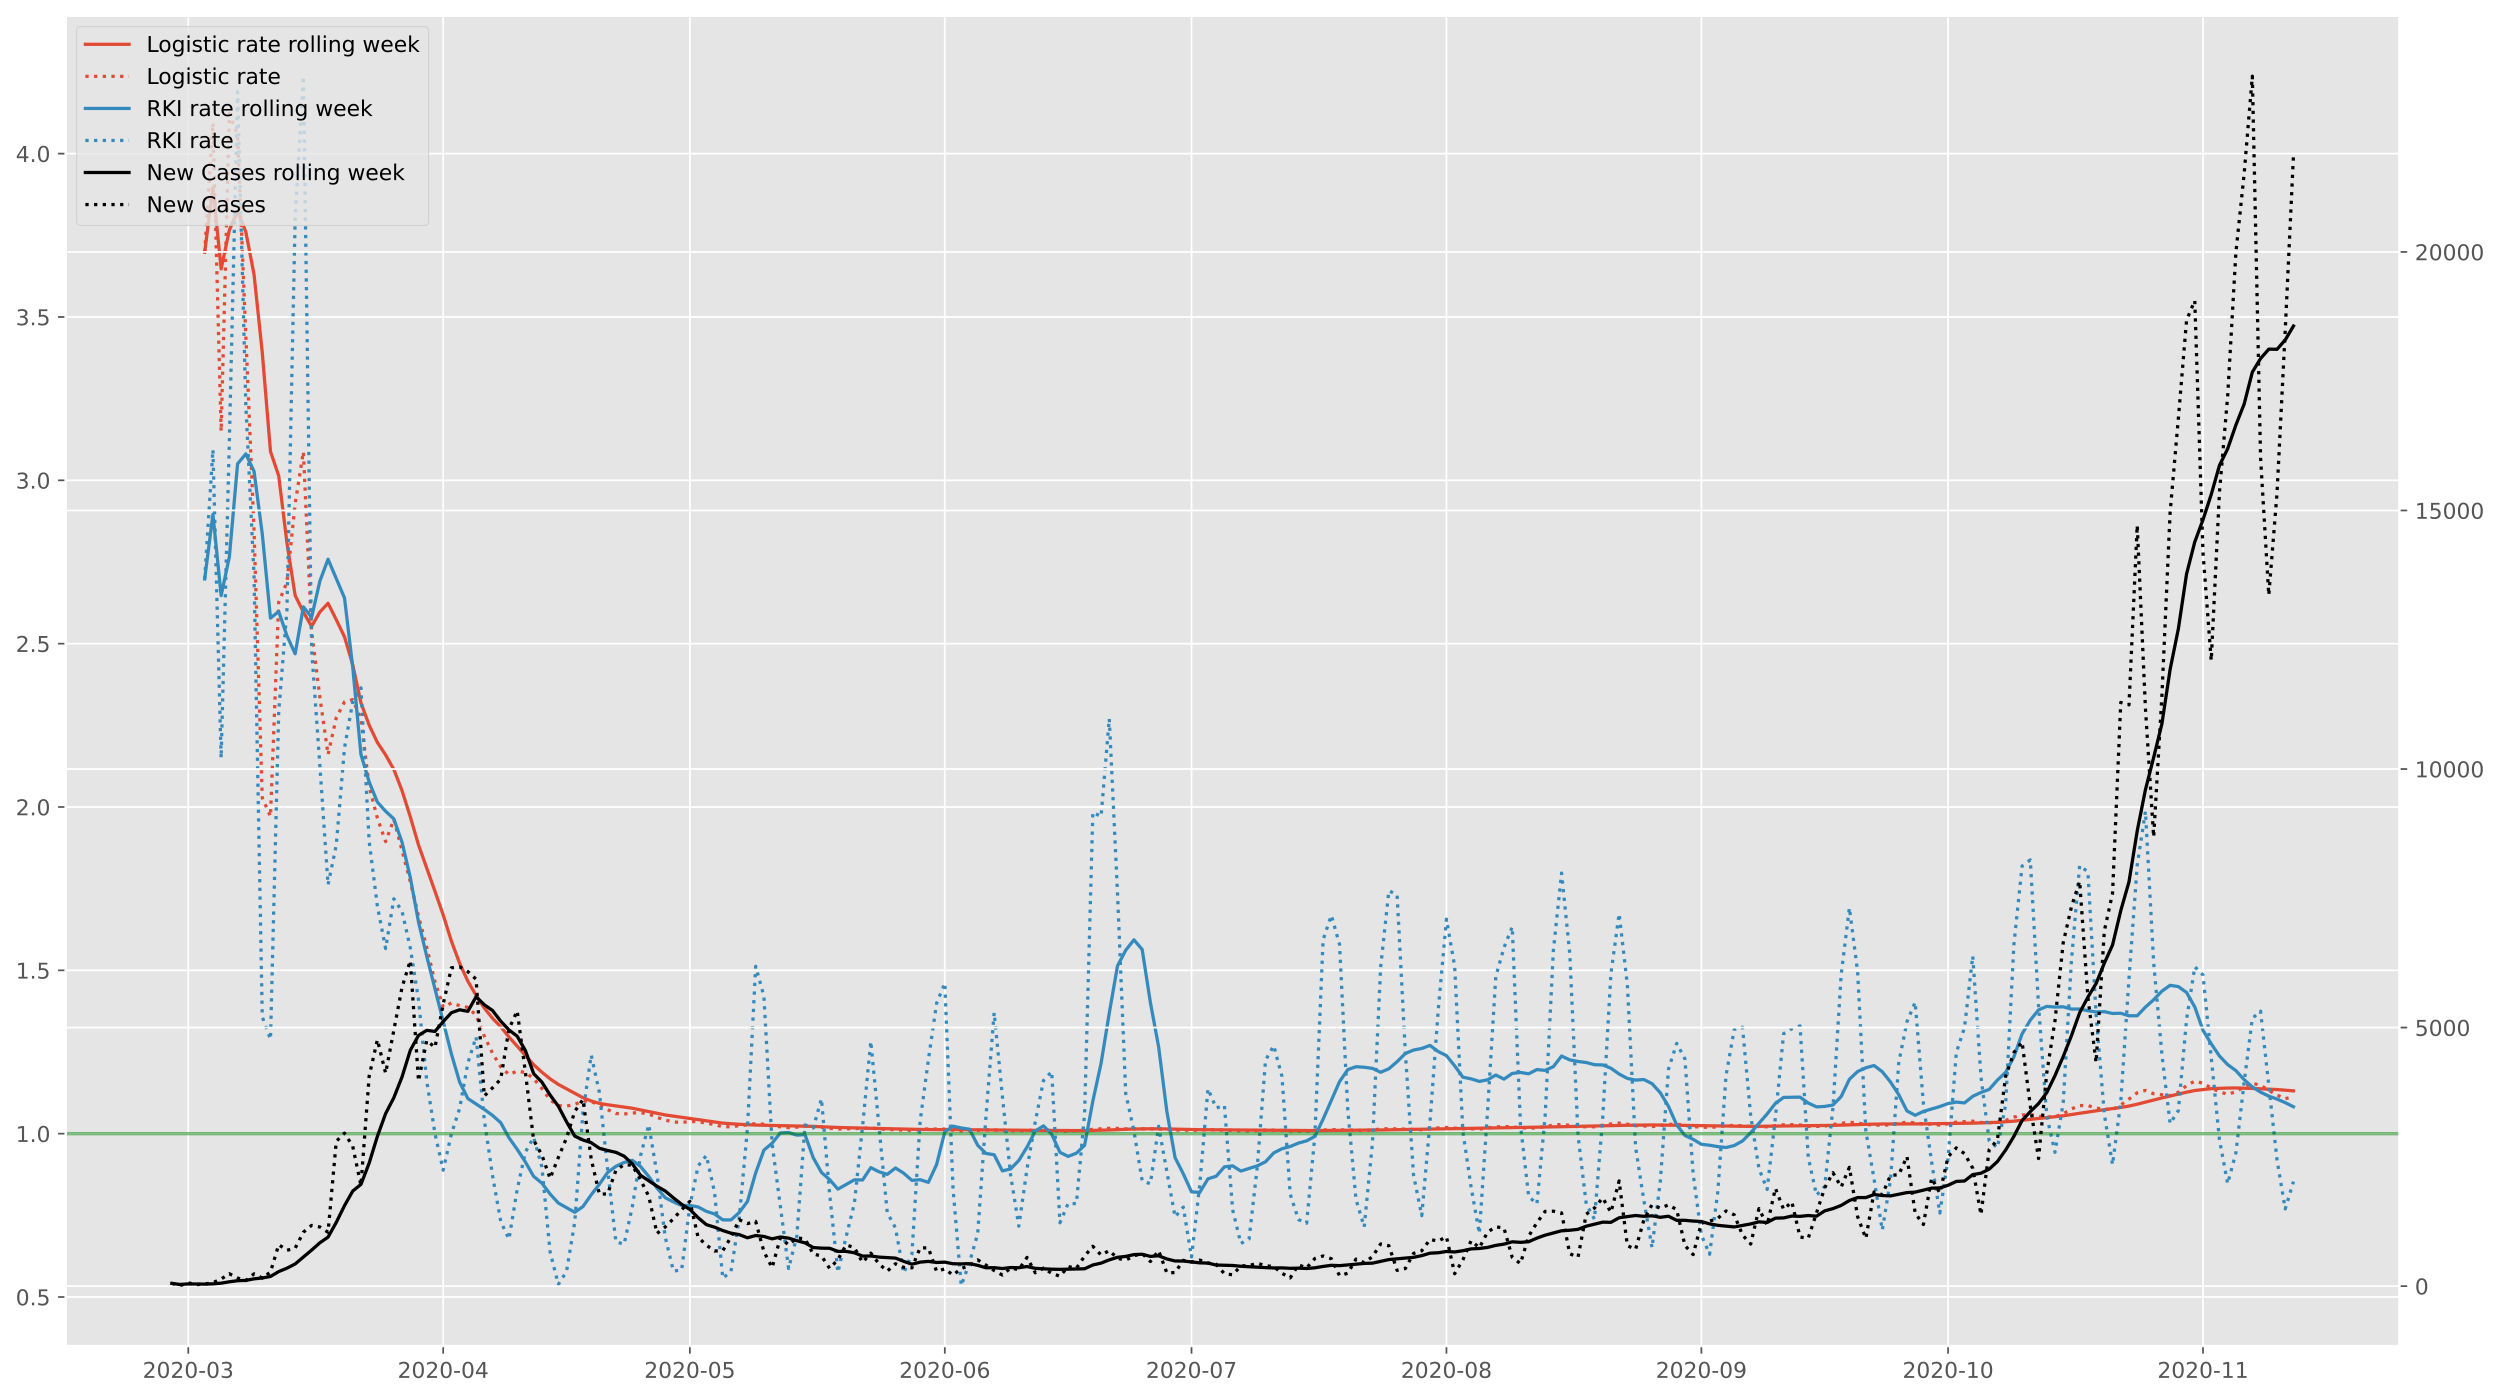 <?xml version="1.0" encoding="utf-8" standalone="no"?>
<!DOCTYPE svg PUBLIC "-//W3C//DTD SVG 1.1//EN"
  "http://www.w3.org/Graphics/SVG/1.1/DTD/svg11.dtd">
<!-- Created with matplotlib (https://matplotlib.org/) -->
<svg height="640.398pt" version="1.1" viewBox="0 0 1145.086 640.398" width="1145.086pt" xmlns="http://www.w3.org/2000/svg" xmlns:xlink="http://www.w3.org/1999/xlink">
 <defs>
  <style type="text/css">*{stroke-linecap:butt;stroke-linejoin:round;}</style>
 </defs>
 <g id="figure_1">
  <g id="patch_1">
   <path d="M 0 640.398 
L 1145.086 640.398 
L 1145.086 0 
L 0 0 
z
" style="fill:#ffffff;"/>
  </g>
  <g id="axes_1">
   <g id="patch_2">
    <path d="M 30.103 616.52 
L 1099.073 616.52 
L 1099.073 7.2 
L 30.103 7.2 
z
" style="fill:#e5e5e5;"/>
   </g>
   <g id="matplotlib.axis_1">
    <g id="xtick_1">
     <g id="line2d_1">
      <path clip-path="url(#p04c33d5914)" d="M 86.226 616.52 
L 86.226 7.2 
" style="fill:none;stroke:#ffffff;stroke-linecap:square;stroke-width:0.8;"/>
     </g>
     <g id="line2d_2">
      <defs>
       <path d="M 0 0 
L 0 3.5 
" id="m9310db5969" style="stroke:#555555;stroke-width:0.8;"/>
      </defs>
      <g>
       <use style="fill:#555555;stroke:#555555;stroke-width:0.8;" x="86.226" xlink:href="#m9310db5969" y="616.52"/>
      </g>
     </g>
     <g id="text_1">
      <!-- 2020-03 -->
      <g style="fill:#555555;" transform="translate(65.335 631.118)scale(0.1 -0.1)">
       <defs>
        <path d="M 19.188 8.297 
L 53.609 8.297 
L 53.609 0 
L 7.328 0 
L 7.328 8.297 
Q 12.938 14.109 22.625 23.891 
Q 32.328 33.688 34.812 36.531 
Q 39.547 41.844 41.422 45.531 
Q 43.312 49.219 43.312 52.781 
Q 43.312 58.594 39.234 62.25 
Q 35.156 65.922 28.609 65.922 
Q 23.969 65.922 18.812 64.312 
Q 13.672 62.703 7.812 59.422 
L 7.812 69.391 
Q 13.766 71.781 18.938 73 
Q 24.125 74.219 28.422 74.219 
Q 39.75 74.219 46.484 68.547 
Q 53.219 62.891 53.219 53.422 
Q 53.219 48.922 51.531 44.891 
Q 49.859 40.875 45.406 35.406 
Q 44.188 33.984 37.641 27.219 
Q 31.109 20.453 19.188 8.297 
z
" id="DejaVuSans-50"/>
        <path d="M 31.781 66.406 
Q 24.172 66.406 20.328 58.906 
Q 16.5 51.422 16.5 36.375 
Q 16.5 21.391 20.328 13.891 
Q 24.172 6.391 31.781 6.391 
Q 39.453 6.391 43.281 13.891 
Q 47.125 21.391 47.125 36.375 
Q 47.125 51.422 43.281 58.906 
Q 39.453 66.406 31.781 66.406 
z
M 31.781 74.219 
Q 44.047 74.219 50.516 64.516 
Q 56.984 54.828 56.984 36.375 
Q 56.984 17.969 50.516 8.266 
Q 44.047 -1.422 31.781 -1.422 
Q 19.531 -1.422 13.062 8.266 
Q 6.594 17.969 6.594 36.375 
Q 6.594 54.828 13.062 64.516 
Q 19.531 74.219 31.781 74.219 
z
" id="DejaVuSans-48"/>
        <path d="M 4.891 31.391 
L 31.203 31.391 
L 31.203 23.391 
L 4.891 23.391 
z
" id="DejaVuSans-45"/>
        <path d="M 40.578 39.312 
Q 47.656 37.797 51.625 33 
Q 55.609 28.219 55.609 21.188 
Q 55.609 10.406 48.188 4.484 
Q 40.766 -1.422 27.094 -1.422 
Q 22.516 -1.422 17.656 -0.516 
Q 12.797 0.391 7.625 2.203 
L 7.625 11.719 
Q 11.719 9.328 16.594 8.109 
Q 21.484 6.891 26.812 6.891 
Q 36.078 6.891 40.938 10.547 
Q 45.797 14.203 45.797 21.188 
Q 45.797 27.641 41.281 31.266 
Q 36.766 34.906 28.719 34.906 
L 20.219 34.906 
L 20.219 43.016 
L 29.109 43.016 
Q 36.375 43.016 40.234 45.922 
Q 44.094 48.828 44.094 54.297 
Q 44.094 59.906 40.109 62.906 
Q 36.141 65.922 28.719 65.922 
Q 24.656 65.922 20.016 65.031 
Q 15.375 64.156 9.812 62.312 
L 9.812 71.094 
Q 15.438 72.656 20.344 73.438 
Q 25.25 74.219 29.594 74.219 
Q 40.828 74.219 47.359 69.109 
Q 53.906 64.016 53.906 55.328 
Q 53.906 49.266 50.438 45.094 
Q 46.969 40.922 40.578 39.312 
z
" id="DejaVuSans-51"/>
       </defs>
       <use xlink:href="#DejaVuSans-50"/>
       <use x="63.623" xlink:href="#DejaVuSans-48"/>
       <use x="127.246" xlink:href="#DejaVuSans-50"/>
       <use x="190.869" xlink:href="#DejaVuSans-48"/>
       <use x="254.492" xlink:href="#DejaVuSans-45"/>
       <use x="290.576" xlink:href="#DejaVuSans-48"/>
       <use x="354.199" xlink:href="#DejaVuSans-51"/>
      </g>
     </g>
    </g>
    <g id="xtick_2">
     <g id="line2d_3">
      <path clip-path="url(#p04c33d5914)" d="M 202.992 616.52 
L 202.992 7.2 
" style="fill:none;stroke:#ffffff;stroke-linecap:square;stroke-width:0.8;"/>
     </g>
     <g id="line2d_4">
      <g>
       <use style="fill:#555555;stroke:#555555;stroke-width:0.8;" x="202.992" xlink:href="#m9310db5969" y="616.52"/>
      </g>
     </g>
     <g id="text_2">
      <!-- 2020-04 -->
      <g style="fill:#555555;" transform="translate(182.1 631.118)scale(0.1 -0.1)">
       <defs>
        <path d="M 37.797 64.312 
L 12.891 25.391 
L 37.797 25.391 
z
M 35.203 72.906 
L 47.609 72.906 
L 47.609 25.391 
L 58.016 25.391 
L 58.016 17.188 
L 47.609 17.188 
L 47.609 0 
L 37.797 0 
L 37.797 17.188 
L 4.891 17.188 
L 4.891 26.703 
z
" id="DejaVuSans-52"/>
       </defs>
       <use xlink:href="#DejaVuSans-50"/>
       <use x="63.623" xlink:href="#DejaVuSans-48"/>
       <use x="127.246" xlink:href="#DejaVuSans-50"/>
       <use x="190.869" xlink:href="#DejaVuSans-48"/>
       <use x="254.492" xlink:href="#DejaVuSans-45"/>
       <use x="290.576" xlink:href="#DejaVuSans-48"/>
       <use x="354.199" xlink:href="#DejaVuSans-52"/>
      </g>
     </g>
    </g>
    <g id="xtick_3">
     <g id="line2d_5">
      <path clip-path="url(#p04c33d5914)" d="M 315.99 616.52 
L 315.99 7.2 
" style="fill:none;stroke:#ffffff;stroke-linecap:square;stroke-width:0.8;"/>
     </g>
     <g id="line2d_6">
      <g>
       <use style="fill:#555555;stroke:#555555;stroke-width:0.8;" x="315.99" xlink:href="#m9310db5969" y="616.52"/>
      </g>
     </g>
     <g id="text_3">
      <!-- 2020-05 -->
      <g style="fill:#555555;" transform="translate(295.099 631.118)scale(0.1 -0.1)">
       <defs>
        <path d="M 10.797 72.906 
L 49.516 72.906 
L 49.516 64.594 
L 19.828 64.594 
L 19.828 46.734 
Q 21.969 47.469 24.109 47.828 
Q 26.266 48.188 28.422 48.188 
Q 40.625 48.188 47.75 41.5 
Q 54.891 34.812 54.891 23.391 
Q 54.891 11.625 47.562 5.094 
Q 40.234 -1.422 26.906 -1.422 
Q 22.312 -1.422 17.547 -0.641 
Q 12.797 0.141 7.719 1.703 
L 7.719 11.625 
Q 12.109 9.234 16.797 8.062 
Q 21.484 6.891 26.703 6.891 
Q 35.156 6.891 40.078 11.328 
Q 45.016 15.766 45.016 23.391 
Q 45.016 31 40.078 35.438 
Q 35.156 39.891 26.703 39.891 
Q 22.75 39.891 18.812 39.016 
Q 14.891 38.141 10.797 36.281 
z
" id="DejaVuSans-53"/>
       </defs>
       <use xlink:href="#DejaVuSans-50"/>
       <use x="63.623" xlink:href="#DejaVuSans-48"/>
       <use x="127.246" xlink:href="#DejaVuSans-50"/>
       <use x="190.869" xlink:href="#DejaVuSans-48"/>
       <use x="254.492" xlink:href="#DejaVuSans-45"/>
       <use x="290.576" xlink:href="#DejaVuSans-48"/>
       <use x="354.199" xlink:href="#DejaVuSans-53"/>
      </g>
     </g>
    </g>
    <g id="xtick_4">
     <g id="line2d_7">
      <path clip-path="url(#p04c33d5914)" d="M 432.756 616.52 
L 432.756 7.2 
" style="fill:none;stroke:#ffffff;stroke-linecap:square;stroke-width:0.8;"/>
     </g>
     <g id="line2d_8">
      <g>
       <use style="fill:#555555;stroke:#555555;stroke-width:0.8;" x="432.756" xlink:href="#m9310db5969" y="616.52"/>
      </g>
     </g>
     <g id="text_4">
      <!-- 2020-06 -->
      <g style="fill:#555555;" transform="translate(411.865 631.118)scale(0.1 -0.1)">
       <defs>
        <path d="M 33.016 40.375 
Q 26.375 40.375 22.484 35.828 
Q 18.609 31.297 18.609 23.391 
Q 18.609 15.531 22.484 10.953 
Q 26.375 6.391 33.016 6.391 
Q 39.656 6.391 43.531 10.953 
Q 47.406 15.531 47.406 23.391 
Q 47.406 31.297 43.531 35.828 
Q 39.656 40.375 33.016 40.375 
z
M 52.594 71.297 
L 52.594 62.312 
Q 48.875 64.062 45.094 64.984 
Q 41.312 65.922 37.594 65.922 
Q 27.828 65.922 22.672 59.328 
Q 17.531 52.734 16.797 39.406 
Q 19.672 43.656 24.016 45.922 
Q 28.375 48.188 33.594 48.188 
Q 44.578 48.188 50.953 41.516 
Q 57.328 34.859 57.328 23.391 
Q 57.328 12.156 50.688 5.359 
Q 44.047 -1.422 33.016 -1.422 
Q 20.359 -1.422 13.672 8.266 
Q 6.984 17.969 6.984 36.375 
Q 6.984 53.656 15.188 63.938 
Q 23.391 74.219 37.203 74.219 
Q 40.922 74.219 44.703 73.484 
Q 48.484 72.75 52.594 71.297 
z
" id="DejaVuSans-54"/>
       </defs>
       <use xlink:href="#DejaVuSans-50"/>
       <use x="63.623" xlink:href="#DejaVuSans-48"/>
       <use x="127.246" xlink:href="#DejaVuSans-50"/>
       <use x="190.869" xlink:href="#DejaVuSans-48"/>
       <use x="254.492" xlink:href="#DejaVuSans-45"/>
       <use x="290.576" xlink:href="#DejaVuSans-48"/>
       <use x="354.199" xlink:href="#DejaVuSans-54"/>
      </g>
     </g>
    </g>
    <g id="xtick_5">
     <g id="line2d_9">
      <path clip-path="url(#p04c33d5914)" d="M 545.755 616.52 
L 545.755 7.2 
" style="fill:none;stroke:#ffffff;stroke-linecap:square;stroke-width:0.8;"/>
     </g>
     <g id="line2d_10">
      <g>
       <use style="fill:#555555;stroke:#555555;stroke-width:0.8;" x="545.755" xlink:href="#m9310db5969" y="616.52"/>
      </g>
     </g>
     <g id="text_5">
      <!-- 2020-07 -->
      <g style="fill:#555555;" transform="translate(524.864 631.118)scale(0.1 -0.1)">
       <defs>
        <path d="M 8.203 72.906 
L 55.078 72.906 
L 55.078 68.703 
L 28.609 0 
L 18.312 0 
L 43.219 64.594 
L 8.203 64.594 
z
" id="DejaVuSans-55"/>
       </defs>
       <use xlink:href="#DejaVuSans-50"/>
       <use x="63.623" xlink:href="#DejaVuSans-48"/>
       <use x="127.246" xlink:href="#DejaVuSans-50"/>
       <use x="190.869" xlink:href="#DejaVuSans-48"/>
       <use x="254.492" xlink:href="#DejaVuSans-45"/>
       <use x="290.576" xlink:href="#DejaVuSans-48"/>
       <use x="354.199" xlink:href="#DejaVuSans-55"/>
      </g>
     </g>
    </g>
    <g id="xtick_6">
     <g id="line2d_11">
      <path clip-path="url(#p04c33d5914)" d="M 662.521 616.52 
L 662.521 7.2 
" style="fill:none;stroke:#ffffff;stroke-linecap:square;stroke-width:0.8;"/>
     </g>
     <g id="line2d_12">
      <g>
       <use style="fill:#555555;stroke:#555555;stroke-width:0.8;" x="662.521" xlink:href="#m9310db5969" y="616.52"/>
      </g>
     </g>
     <g id="text_6">
      <!-- 2020-08 -->
      <g style="fill:#555555;" transform="translate(641.629 631.118)scale(0.1 -0.1)">
       <defs>
        <path d="M 31.781 34.625 
Q 24.75 34.625 20.719 30.859 
Q 16.703 27.094 16.703 20.516 
Q 16.703 13.922 20.719 10.156 
Q 24.75 6.391 31.781 6.391 
Q 38.812 6.391 42.859 10.172 
Q 46.922 13.969 46.922 20.516 
Q 46.922 27.094 42.891 30.859 
Q 38.875 34.625 31.781 34.625 
z
M 21.922 38.812 
Q 15.578 40.375 12.031 44.719 
Q 8.5 49.078 8.5 55.328 
Q 8.5 64.062 14.719 69.141 
Q 20.953 74.219 31.781 74.219 
Q 42.672 74.219 48.875 69.141 
Q 55.078 64.062 55.078 55.328 
Q 55.078 49.078 51.531 44.719 
Q 48 40.375 41.703 38.812 
Q 48.828 37.156 52.797 32.312 
Q 56.781 27.484 56.781 20.516 
Q 56.781 9.906 50.312 4.234 
Q 43.844 -1.422 31.781 -1.422 
Q 19.734 -1.422 13.25 4.234 
Q 6.781 9.906 6.781 20.516 
Q 6.781 27.484 10.781 32.312 
Q 14.797 37.156 21.922 38.812 
z
M 18.312 54.391 
Q 18.312 48.734 21.844 45.562 
Q 25.391 42.391 31.781 42.391 
Q 38.141 42.391 41.719 45.562 
Q 45.312 48.734 45.312 54.391 
Q 45.312 60.062 41.719 63.234 
Q 38.141 66.406 31.781 66.406 
Q 25.391 66.406 21.844 63.234 
Q 18.312 60.062 18.312 54.391 
z
" id="DejaVuSans-56"/>
       </defs>
       <use xlink:href="#DejaVuSans-50"/>
       <use x="63.623" xlink:href="#DejaVuSans-48"/>
       <use x="127.246" xlink:href="#DejaVuSans-50"/>
       <use x="190.869" xlink:href="#DejaVuSans-48"/>
       <use x="254.492" xlink:href="#DejaVuSans-45"/>
       <use x="290.576" xlink:href="#DejaVuSans-48"/>
       <use x="354.199" xlink:href="#DejaVuSans-56"/>
      </g>
     </g>
    </g>
    <g id="xtick_7">
     <g id="line2d_13">
      <path clip-path="url(#p04c33d5914)" d="M 779.286 616.52 
L 779.286 7.2 
" style="fill:none;stroke:#ffffff;stroke-linecap:square;stroke-width:0.8;"/>
     </g>
     <g id="line2d_14">
      <g>
       <use style="fill:#555555;stroke:#555555;stroke-width:0.8;" x="779.286" xlink:href="#m9310db5969" y="616.52"/>
      </g>
     </g>
     <g id="text_7">
      <!-- 2020-09 -->
      <g style="fill:#555555;" transform="translate(758.395 631.118)scale(0.1 -0.1)">
       <defs>
        <path d="M 10.984 1.516 
L 10.984 10.5 
Q 14.703 8.734 18.5 7.812 
Q 22.312 6.891 25.984 6.891 
Q 35.75 6.891 40.891 13.453 
Q 46.047 20.016 46.781 33.406 
Q 43.953 29.203 39.594 26.953 
Q 35.25 24.703 29.984 24.703 
Q 19.047 24.703 12.672 31.312 
Q 6.297 37.938 6.297 49.422 
Q 6.297 60.641 12.938 67.422 
Q 19.578 74.219 30.609 74.219 
Q 43.266 74.219 49.922 64.516 
Q 56.594 54.828 56.594 36.375 
Q 56.594 19.141 48.406 8.859 
Q 40.234 -1.422 26.422 -1.422 
Q 22.703 -1.422 18.891 -0.688 
Q 15.094 0.047 10.984 1.516 
z
M 30.609 32.422 
Q 37.25 32.422 41.125 36.953 
Q 45.016 41.5 45.016 49.422 
Q 45.016 57.281 41.125 61.844 
Q 37.25 66.406 30.609 66.406 
Q 23.969 66.406 20.094 61.844 
Q 16.219 57.281 16.219 49.422 
Q 16.219 41.5 20.094 36.953 
Q 23.969 32.422 30.609 32.422 
z
" id="DejaVuSans-57"/>
       </defs>
       <use xlink:href="#DejaVuSans-50"/>
       <use x="63.623" xlink:href="#DejaVuSans-48"/>
       <use x="127.246" xlink:href="#DejaVuSans-50"/>
       <use x="190.869" xlink:href="#DejaVuSans-48"/>
       <use x="254.492" xlink:href="#DejaVuSans-45"/>
       <use x="290.576" xlink:href="#DejaVuSans-48"/>
       <use x="354.199" xlink:href="#DejaVuSans-57"/>
      </g>
     </g>
    </g>
    <g id="xtick_8">
     <g id="line2d_15">
      <path clip-path="url(#p04c33d5914)" d="M 892.285 616.52 
L 892.285 7.2 
" style="fill:none;stroke:#ffffff;stroke-linecap:square;stroke-width:0.8;"/>
     </g>
     <g id="line2d_16">
      <g>
       <use style="fill:#555555;stroke:#555555;stroke-width:0.8;" x="892.285" xlink:href="#m9310db5969" y="616.52"/>
      </g>
     </g>
     <g id="text_8">
      <!-- 2020-10 -->
      <g style="fill:#555555;" transform="translate(871.394 631.118)scale(0.1 -0.1)">
       <defs>
        <path d="M 12.406 8.297 
L 28.516 8.297 
L 28.516 63.922 
L 10.984 60.406 
L 10.984 69.391 
L 28.422 72.906 
L 38.281 72.906 
L 38.281 8.297 
L 54.391 8.297 
L 54.391 0 
L 12.406 0 
z
" id="DejaVuSans-49"/>
       </defs>
       <use xlink:href="#DejaVuSans-50"/>
       <use x="63.623" xlink:href="#DejaVuSans-48"/>
       <use x="127.246" xlink:href="#DejaVuSans-50"/>
       <use x="190.869" xlink:href="#DejaVuSans-48"/>
       <use x="254.492" xlink:href="#DejaVuSans-45"/>
       <use x="290.576" xlink:href="#DejaVuSans-49"/>
       <use x="354.199" xlink:href="#DejaVuSans-48"/>
      </g>
     </g>
    </g>
    <g id="xtick_9">
     <g id="line2d_17">
      <path clip-path="url(#p04c33d5914)" d="M 1009.051 616.52 
L 1009.051 7.2 
" style="fill:none;stroke:#ffffff;stroke-linecap:square;stroke-width:0.8;"/>
     </g>
     <g id="line2d_18">
      <g>
       <use style="fill:#555555;stroke:#555555;stroke-width:0.8;" x="1009.051" xlink:href="#m9310db5969" y="616.52"/>
      </g>
     </g>
     <g id="text_9">
      <!-- 2020-11 -->
      <g style="fill:#555555;" transform="translate(988.159 631.118)scale(0.1 -0.1)">
       <use xlink:href="#DejaVuSans-50"/>
       <use x="63.623" xlink:href="#DejaVuSans-48"/>
       <use x="127.246" xlink:href="#DejaVuSans-50"/>
       <use x="190.869" xlink:href="#DejaVuSans-48"/>
       <use x="254.492" xlink:href="#DejaVuSans-45"/>
       <use x="290.576" xlink:href="#DejaVuSans-49"/>
       <use x="354.199" xlink:href="#DejaVuSans-49"/>
      </g>
     </g>
    </g>
   </g>
   <g id="matplotlib.axis_2">
    <g id="ytick_1">
     <g id="line2d_19">
      <path clip-path="url(#p04c33d5914)" d="M 30.103 594.075 
L 1099.073 594.075 
" style="fill:none;stroke:#ffffff;stroke-linecap:square;stroke-width:0.8;"/>
     </g>
     <g id="line2d_20">
      <defs>
       <path d="M 0 0 
L -3.5 0 
" id="mcb072aedd5" style="stroke:#555555;stroke-width:0.8;"/>
      </defs>
      <g>
       <use style="fill:#555555;stroke:#555555;stroke-width:0.8;" x="30.103" xlink:href="#mcb072aedd5" y="594.075"/>
      </g>
     </g>
     <g id="text_10">
      <!-- 0.5 -->
      <g style="fill:#555555;" transform="translate(7.2 597.874)scale(0.1 -0.1)">
       <defs>
        <path d="M 10.688 12.406 
L 21 12.406 
L 21 0 
L 10.688 0 
z
" id="DejaVuSans-46"/>
       </defs>
       <use xlink:href="#DejaVuSans-48"/>
       <use x="63.623" xlink:href="#DejaVuSans-46"/>
       <use x="95.41" xlink:href="#DejaVuSans-53"/>
      </g>
     </g>
    </g>
    <g id="ytick_2">
     <g id="line2d_21">
      <path clip-path="url(#p04c33d5914)" d="M 30.103 519.259 
L 1099.073 519.259 
" style="fill:none;stroke:#ffffff;stroke-linecap:square;stroke-width:0.8;"/>
     </g>
     <g id="line2d_22">
      <g>
       <use style="fill:#555555;stroke:#555555;stroke-width:0.8;" x="30.103" xlink:href="#mcb072aedd5" y="519.259"/>
      </g>
     </g>
     <g id="text_11">
      <!-- 1.0 -->
      <g style="fill:#555555;" transform="translate(7.2 523.059)scale(0.1 -0.1)">
       <use xlink:href="#DejaVuSans-49"/>
       <use x="63.623" xlink:href="#DejaVuSans-46"/>
       <use x="95.41" xlink:href="#DejaVuSans-48"/>
      </g>
     </g>
    </g>
    <g id="ytick_3">
     <g id="line2d_23">
      <path clip-path="url(#p04c33d5914)" d="M 30.103 444.444 
L 1099.073 444.444 
" style="fill:none;stroke:#ffffff;stroke-linecap:square;stroke-width:0.8;"/>
     </g>
     <g id="line2d_24">
      <g>
       <use style="fill:#555555;stroke:#555555;stroke-width:0.8;" x="30.103" xlink:href="#mcb072aedd5" y="444.444"/>
      </g>
     </g>
     <g id="text_12">
      <!-- 1.5 -->
      <g style="fill:#555555;" transform="translate(7.2 448.243)scale(0.1 -0.1)">
       <use xlink:href="#DejaVuSans-49"/>
       <use x="63.623" xlink:href="#DejaVuSans-46"/>
       <use x="95.41" xlink:href="#DejaVuSans-53"/>
      </g>
     </g>
    </g>
    <g id="ytick_4">
     <g id="line2d_25">
      <path clip-path="url(#p04c33d5914)" d="M 30.103 369.628 
L 1099.073 369.628 
" style="fill:none;stroke:#ffffff;stroke-linecap:square;stroke-width:0.8;"/>
     </g>
     <g id="line2d_26">
      <g>
       <use style="fill:#555555;stroke:#555555;stroke-width:0.8;" x="30.103" xlink:href="#mcb072aedd5" y="369.628"/>
      </g>
     </g>
     <g id="text_13">
      <!-- 2.0 -->
      <g style="fill:#555555;" transform="translate(7.2 373.428)scale(0.1 -0.1)">
       <use xlink:href="#DejaVuSans-50"/>
       <use x="63.623" xlink:href="#DejaVuSans-46"/>
       <use x="95.41" xlink:href="#DejaVuSans-48"/>
      </g>
     </g>
    </g>
    <g id="ytick_5">
     <g id="line2d_27">
      <path clip-path="url(#p04c33d5914)" d="M 30.103 294.813 
L 1099.073 294.813 
" style="fill:none;stroke:#ffffff;stroke-linecap:square;stroke-width:0.8;"/>
     </g>
     <g id="line2d_28">
      <g>
       <use style="fill:#555555;stroke:#555555;stroke-width:0.8;" x="30.103" xlink:href="#mcb072aedd5" y="294.813"/>
      </g>
     </g>
     <g id="text_14">
      <!-- 2.5 -->
      <g style="fill:#555555;" transform="translate(7.2 298.612)scale(0.1 -0.1)">
       <use xlink:href="#DejaVuSans-50"/>
       <use x="63.623" xlink:href="#DejaVuSans-46"/>
       <use x="95.41" xlink:href="#DejaVuSans-53"/>
      </g>
     </g>
    </g>
    <g id="ytick_6">
     <g id="line2d_29">
      <path clip-path="url(#p04c33d5914)" d="M 30.103 219.997 
L 1099.073 219.997 
" style="fill:none;stroke:#ffffff;stroke-linecap:square;stroke-width:0.8;"/>
     </g>
     <g id="line2d_30">
      <g>
       <use style="fill:#555555;stroke:#555555;stroke-width:0.8;" x="30.103" xlink:href="#mcb072aedd5" y="219.997"/>
      </g>
     </g>
     <g id="text_15">
      <!-- 3.0 -->
      <g style="fill:#555555;" transform="translate(7.2 223.796)scale(0.1 -0.1)">
       <use xlink:href="#DejaVuSans-51"/>
       <use x="63.623" xlink:href="#DejaVuSans-46"/>
       <use x="95.41" xlink:href="#DejaVuSans-48"/>
      </g>
     </g>
    </g>
    <g id="ytick_7">
     <g id="line2d_31">
      <path clip-path="url(#p04c33d5914)" d="M 30.103 145.182 
L 1099.073 145.182 
" style="fill:none;stroke:#ffffff;stroke-linecap:square;stroke-width:0.8;"/>
     </g>
     <g id="line2d_32">
      <g>
       <use style="fill:#555555;stroke:#555555;stroke-width:0.8;" x="30.103" xlink:href="#mcb072aedd5" y="145.182"/>
      </g>
     </g>
     <g id="text_16">
      <!-- 3.5 -->
      <g style="fill:#555555;" transform="translate(7.2 148.981)scale(0.1 -0.1)">
       <use xlink:href="#DejaVuSans-51"/>
       <use x="63.623" xlink:href="#DejaVuSans-46"/>
       <use x="95.41" xlink:href="#DejaVuSans-53"/>
      </g>
     </g>
    </g>
    <g id="ytick_8">
     <g id="line2d_33">
      <path clip-path="url(#p04c33d5914)" d="M 30.103 70.366 
L 1099.073 70.366 
" style="fill:none;stroke:#ffffff;stroke-linecap:square;stroke-width:0.8;"/>
     </g>
     <g id="line2d_34">
      <g>
       <use style="fill:#555555;stroke:#555555;stroke-width:0.8;" x="30.103" xlink:href="#mcb072aedd5" y="70.366"/>
      </g>
     </g>
     <g id="text_17">
      <!-- 4.0 -->
      <g style="fill:#555555;" transform="translate(7.2 74.165)scale(0.1 -0.1)">
       <use xlink:href="#DejaVuSans-52"/>
       <use x="63.623" xlink:href="#DejaVuSans-46"/>
       <use x="95.41" xlink:href="#DejaVuSans-48"/>
      </g>
     </g>
    </g>
   </g>
   <g id="line2d_35">
    <path clip-path="url(#p04c33d5914)" d="M 93.759 115.537 
L 97.526 85.937 
L 101.292 123.162 
L 105.059 105.377 
L 108.826 96.695 
L 112.592 106.204 
L 116.359 125.719 
L 120.126 161.416 
L 123.892 206.789 
L 127.659 217.973 
L 131.426 248.631 
L 135.192 272.74 
L 138.959 280.334 
L 142.725 286.953 
L 146.492 280.35 
L 150.259 276.305 
L 154.025 283.847 
L 157.792 291.685 
L 161.559 304.503 
L 165.325 321.972 
L 169.092 332.153 
L 172.858 340.084 
L 176.625 345.774 
L 180.392 352.43 
L 184.158 362.177 
L 187.925 374.089 
L 191.692 387.008 
L 199.225 408.227 
L 202.992 419.058 
L 206.758 431.074 
L 210.525 441.203 
L 214.291 449.429 
L 218.058 455.915 
L 221.825 461.719 
L 225.591 466.392 
L 229.358 470.299 
L 233.125 474.98 
L 244.424 487.67 
L 248.191 491.094 
L 251.958 494.146 
L 255.724 496.685 
L 267.024 502.79 
L 270.791 504.294 
L 274.558 505.377 
L 278.324 506.014 
L 289.624 507.608 
L 304.691 510.681 
L 331.057 514.437 
L 338.59 514.965 
L 346.124 515.31 
L 372.49 515.928 
L 383.79 516.415 
L 398.856 516.803 
L 421.456 517.322 
L 428.989 517.404 
L 436.523 517.403 
L 477.956 517.773 
L 496.789 517.857 
L 508.089 517.559 
L 519.389 517.123 
L 526.922 517.029 
L 534.455 517.095 
L 549.522 517.436 
L 602.254 517.85 
L 632.387 517.563 
L 715.253 516.073 
L 745.386 515.411 
L 756.686 515.265 
L 771.753 515.47 
L 801.886 515.929 
L 839.552 515.461 
L 854.619 514.971 
L 862.152 514.829 
L 880.985 514.774 
L 903.585 514.434 
L 914.885 514.067 
L 922.418 513.529 
L 937.485 511.889 
L 945.018 511.077 
L 952.551 509.92 
L 960.084 508.797 
L 971.384 507.251 
L 975.151 506.604 
L 978.918 505.767 
L 990.217 502.888 
L 997.751 501.135 
L 1001.517 500.25 
L 1005.284 499.487 
L 1012.817 498.641 
L 1020.351 498.363 
L 1024.117 498.321 
L 1031.65 498.545 
L 1042.95 499.046 
L 1050.484 499.653 
L 1050.484 499.653 
" style="fill:none;stroke:#e24a33;stroke-linecap:square;stroke-width:1.5;"/>
   </g>
   <g id="line2d_36">
    <path clip-path="url(#p04c33d5914)" d="M 93.759 115.537 
L 97.526 56.338 
L 101.292 197.611 
L 105.059 52.023 
L 108.826 61.967 
L 112.592 153.747 
L 116.359 242.814 
L 120.126 365.411 
L 123.892 373.954 
L 127.659 275.897 
L 131.426 266.628 
L 135.192 230.728 
L 138.959 206.906 
L 142.725 289.149 
L 146.492 319.184 
L 150.259 345.641 
L 154.025 328.69 
L 157.792 321.493 
L 161.559 320.46 
L 165.325 329.184 
L 169.092 360.418 
L 172.858 374.703 
L 176.625 385.467 
L 180.392 375.287 
L 187.925 403.845 
L 191.692 419.614 
L 195.458 433.947 
L 199.225 449.707 
L 202.992 461.284 
L 206.758 459.399 
L 210.525 460.624 
L 214.291 461.428 
L 218.058 465.013 
L 221.825 474.58 
L 225.591 482.414 
L 229.358 488.633 
L 233.125 492.164 
L 236.891 490.609 
L 240.658 491.25 
L 244.424 494.036 
L 248.191 498.551 
L 251.958 503.78 
L 255.724 506.406 
L 259.491 506.64 
L 263.258 505.864 
L 267.024 504.25 
L 270.791 504.566 
L 274.558 506.132 
L 278.324 508.237 
L 282.091 510.009 
L 285.857 510.276 
L 289.624 509.788 
L 293.391 509.617 
L 297.157 510.271 
L 300.924 511.756 
L 304.691 513.053 
L 308.457 513.868 
L 312.224 514.174 
L 315.99 513.604 
L 319.757 513.832 
L 323.524 514.358 
L 327.29 515.151 
L 331.057 516.076 
L 334.824 516.089 
L 346.124 514.671 
L 349.89 514.949 
L 353.657 515.814 
L 357.423 516.082 
L 361.19 516.504 
L 364.957 516.277 
L 368.723 515.79 
L 376.257 516.281 
L 380.023 516.808 
L 383.79 517.164 
L 398.856 516.684 
L 406.39 517.398 
L 410.156 517.425 
L 413.923 517.662 
L 417.689 517.73 
L 421.456 517.351 
L 425.223 517.098 
L 432.756 517.184 
L 436.523 517.629 
L 440.289 517.96 
L 447.823 517.73 
L 451.589 517.571 
L 455.356 517.607 
L 466.656 517.962 
L 470.422 517.756 
L 477.956 517.724 
L 481.722 517.783 
L 485.489 518.079 
L 496.789 517.719 
L 500.555 517.255 
L 508.089 516.808 
L 511.855 516.848 
L 515.622 517.067 
L 530.688 517.044 
L 538.222 517.599 
L 541.988 517.585 
L 545.755 517.76 
L 553.288 517.429 
L 557.055 517.49 
L 568.355 517.932 
L 572.121 517.953 
L 579.655 517.665 
L 587.188 517.791 
L 590.955 518.007 
L 598.488 518.017 
L 609.788 517.397 
L 624.854 517.833 
L 628.621 517.56 
L 632.387 517.141 
L 636.154 516.952 
L 651.221 517.453 
L 658.754 516.634 
L 662.521 516.406 
L 670.054 517.026 
L 673.82 517.026 
L 677.587 517.185 
L 681.354 516.612 
L 685.12 516.161 
L 688.887 515.998 
L 692.654 516.139 
L 696.42 516.579 
L 700.187 516.716 
L 703.953 516.653 
L 711.487 515.341 
L 715.253 515.045 
L 719.02 515.477 
L 722.787 516.1 
L 730.32 516.105 
L 734.087 515.386 
L 737.853 514.813 
L 741.62 514.407 
L 745.386 514.915 
L 749.153 515.595 
L 752.92 515.71 
L 756.686 516.029 
L 764.22 515.026 
L 767.986 514.916 
L 775.519 516.026 
L 783.053 516.414 
L 786.819 516.094 
L 790.586 515.578 
L 794.353 515.494 
L 798.119 515.673 
L 801.886 515.99 
L 805.653 515.976 
L 809.419 516.111 
L 813.186 515.577 
L 816.952 515.185 
L 820.719 515.126 
L 824.486 515.276 
L 828.252 515.865 
L 832.019 515.925 
L 835.786 515.782 
L 839.552 515.071 
L 847.085 514.022 
L 850.852 514.369 
L 854.619 515.12 
L 858.385 515.196 
L 862.152 515.515 
L 865.919 515.088 
L 869.685 514.42 
L 873.452 514.07 
L 877.219 514.292 
L 880.985 514.836 
L 884.752 514.896 
L 888.518 515.302 
L 892.285 514.739 
L 896.052 513.974 
L 903.585 513.535 
L 907.352 514.152 
L 911.118 514.206 
L 914.885 514.106 
L 918.651 513.244 
L 922.418 511.701 
L 926.185 510.726 
L 929.951 510.473 
L 933.718 511.344 
L 937.485 511.629 
L 941.251 511.531 
L 945.018 510.133 
L 948.785 507.946 
L 952.551 506.382 
L 956.318 506.356 
L 960.084 507.6 
L 967.618 508.336 
L 971.384 506.117 
L 975.151 503.418 
L 978.918 500.524 
L 982.684 499.455 
L 986.451 500.98 
L 993.984 501.868 
L 997.751 500.317 
L 1001.517 497.225 
L 1005.284 495.18 
L 1009.051 496.153 
L 1012.817 498.358 
L 1016.584 500.071 
L 1020.351 501.24 
L 1024.117 500.023 
L 1027.884 497.803 
L 1031.65 496.169 
L 1035.417 497.103 
L 1039.184 499.439 
L 1042.95 501.549 
L 1046.717 503.259 
L 1050.484 502.248 
L 1050.484 502.248 
" style="fill:none;stroke:#e24a33;stroke-dasharray:1.5,2.475;stroke-dashoffset:0;stroke-width:1.5;"/>
   </g>
   <g id="line2d_37">
    <path clip-path="url(#p04c33d5914)" d="M 93.759 265.169 
L 97.526 235.569 
L 101.292 272.793 
L 105.059 255.009 
L 108.826 212.43 
L 112.592 207.897 
L 116.359 215.89 
L 120.126 244.548 
L 123.892 283.13 
L 127.659 280.082 
L 131.426 291.207 
L 135.192 299.44 
L 138.959 277.963 
L 142.725 282.744 
L 146.492 266.252 
L 150.259 256.139 
L 157.792 273.88 
L 161.559 305.553 
L 165.325 345.575 
L 169.092 358.157 
L 172.858 367.401 
L 176.625 371.576 
L 180.392 375.093 
L 184.158 385.79 
L 187.925 401.889 
L 191.692 422.304 
L 195.458 437.975 
L 206.758 482.74 
L 210.525 495.632 
L 214.291 503.173 
L 221.825 508.141 
L 225.591 510.889 
L 229.358 514.247 
L 233.125 521.13 
L 236.891 526.434 
L 240.658 532.252 
L 244.424 538.827 
L 248.191 541.908 
L 251.958 546.904 
L 255.724 551.024 
L 263.258 555.265 
L 267.024 552.647 
L 270.791 547.262 
L 274.558 542.41 
L 278.324 537.023 
L 282.091 534.235 
L 285.857 532.443 
L 289.624 531.454 
L 293.391 534.307 
L 297.157 538.862 
L 300.924 544.173 
L 304.691 548.592 
L 308.457 550.506 
L 312.224 552.192 
L 315.99 552.141 
L 319.757 552.818 
L 323.524 554.832 
L 327.29 556.043 
L 331.057 558.739 
L 334.824 558.758 
L 338.59 555.39 
L 342.357 550.295 
L 346.124 537.234 
L 349.89 526.804 
L 353.657 523.624 
L 357.423 518.916 
L 361.19 518.727 
L 364.957 519.915 
L 368.723 519.708 
L 372.49 530.285 
L 376.257 537.004 
L 380.023 540.328 
L 383.79 544.654 
L 391.323 540.406 
L 395.09 540.481 
L 398.856 534.809 
L 402.623 536.717 
L 406.39 537.896 
L 410.156 534.981 
L 413.923 537.359 
L 417.689 540.666 
L 421.456 540.338 
L 425.223 541.559 
L 428.989 533.404 
L 432.756 518.386 
L 436.523 515.825 
L 440.289 516.645 
L 444.056 517.205 
L 447.823 524.569 
L 451.589 528.305 
L 455.356 528.912 
L 459.122 536.315 
L 462.889 535.416 
L 466.656 531.529 
L 470.422 525.376 
L 474.189 518.057 
L 477.956 515.668 
L 481.722 519.523 
L 485.489 527.805 
L 489.255 529.665 
L 493.022 528.196 
L 496.789 524.59 
L 500.555 504.34 
L 504.322 487.067 
L 508.089 463.98 
L 511.855 442.421 
L 515.622 435.23 
L 519.389 430.481 
L 523.155 434.889 
L 526.922 459.196 
L 530.688 479.461 
L 534.455 509.052 
L 538.222 530.226 
L 541.988 537.662 
L 545.755 545.9 
L 549.522 546.16 
L 553.288 539.946 
L 557.055 538.751 
L 560.821 534.466 
L 564.588 534.002 
L 568.355 536.381 
L 575.888 534.002 
L 579.655 532.134 
L 583.421 528.06 
L 587.188 526.163 
L 590.955 525.137 
L 594.721 523.573 
L 598.488 522.545 
L 602.254 520.496 
L 606.021 512.62 
L 613.554 495.446 
L 617.321 489.918 
L 621.088 488.596 
L 624.854 488.836 
L 628.621 489.358 
L 632.387 491.139 
L 636.154 489.529 
L 639.921 486.292 
L 643.687 482.537 
L 647.454 480.965 
L 651.221 480.226 
L 654.987 478.831 
L 658.754 481.643 
L 662.521 483.503 
L 666.287 488.178 
L 670.054 493.378 
L 673.82 494.154 
L 677.587 495.321 
L 681.354 494.6 
L 685.12 492.408 
L 688.887 494.262 
L 692.654 491.677 
L 696.42 491.223 
L 700.187 491.832 
L 703.953 489.899 
L 707.72 490.263 
L 711.487 488.571 
L 715.253 483.702 
L 719.02 485.477 
L 722.787 486.177 
L 726.553 486.669 
L 730.32 487.668 
L 734.087 487.782 
L 737.853 489.283 
L 741.62 491.942 
L 745.386 493.95 
L 749.153 494.714 
L 752.92 494.466 
L 756.686 496.331 
L 760.453 500.499 
L 764.22 506.751 
L 767.986 515.235 
L 771.753 520.094 
L 775.519 521.851 
L 779.286 524.127 
L 783.053 524.557 
L 786.819 525.192 
L 790.586 525.599 
L 794.353 524.684 
L 798.119 522.61 
L 801.886 518.81 
L 809.419 510.217 
L 813.186 505.382 
L 816.952 502.653 
L 824.486 502.523 
L 828.252 505.238 
L 832.019 506.981 
L 835.786 506.788 
L 839.552 506.128 
L 843.319 502.264 
L 847.085 494.351 
L 850.852 490.808 
L 854.619 489.081 
L 858.385 488.035 
L 862.152 490.886 
L 865.919 495.617 
L 869.685 501.386 
L 873.452 508.843 
L 877.219 510.84 
L 880.985 509.059 
L 888.518 506.836 
L 892.285 505.453 
L 896.052 504.79 
L 899.818 505.165 
L 903.585 502.139 
L 907.352 500.381 
L 911.118 498.988 
L 914.885 494.71 
L 918.651 491.171 
L 922.418 484.113 
L 926.185 473.55 
L 929.951 467.26 
L 933.718 462.58 
L 937.485 460.963 
L 941.251 461.265 
L 945.018 461.147 
L 948.785 462.191 
L 952.551 462.157 
L 956.318 462.941 
L 960.084 463.508 
L 963.851 463.379 
L 967.618 464.191 
L 971.384 464.109 
L 975.151 465.267 
L 978.918 465.241 
L 982.684 461.286 
L 986.451 457.919 
L 990.217 453.996 
L 993.984 451.3 
L 997.751 451.889 
L 1001.517 454.577 
L 1005.284 461.226 
L 1009.051 471.928 
L 1012.817 478.093 
L 1016.584 483.684 
L 1020.351 487.623 
L 1024.117 490.386 
L 1027.884 494.501 
L 1031.65 497.876 
L 1035.417 500.24 
L 1039.184 502.079 
L 1042.95 503.402 
L 1046.717 505.052 
L 1050.484 506.929 
L 1050.484 506.929 
" style="fill:none;stroke:#348abd;stroke-linecap:square;stroke-width:1.5;"/>
   </g>
   <g id="line2d_38">
    <path clip-path="url(#p04c33d5914)" d="M 93.759 265.169 
L 97.526 205.969 
L 101.292 347.243 
L 105.059 201.655 
L 108.826 42.114 
L 112.592 185.234 
L 116.359 263.845 
L 120.126 465.776 
L 123.892 476.044 
L 127.659 325.908 
L 131.426 279.526 
L 135.192 99.746 
L 138.959 34.896 
L 142.725 297.312 
L 146.492 350.331 
L 150.259 405.255 
L 154.025 387.057 
L 157.792 342.561 
L 161.559 321.457 
L 165.325 315.05 
L 169.092 385.39 
L 172.858 415.036 
L 176.625 434.48 
L 180.392 411.678 
L 184.158 417.442 
L 187.925 434.148 
L 191.692 457.958 
L 195.458 495.082 
L 199.225 519.191 
L 202.992 535.973 
L 206.758 519.388 
L 210.525 507.686 
L 214.291 486.932 
L 218.058 474.937 
L 221.825 512.882 
L 225.591 538.426 
L 229.358 559.481 
L 233.125 567.563 
L 236.891 544.815 
L 240.658 527.657 
L 244.424 520.966 
L 248.191 534.451 
L 251.958 573.397 
L 255.724 588.316 
L 259.491 582.404 
L 263.258 559.662 
L 267.024 509.33 
L 270.791 483.276 
L 274.558 500.486 
L 278.324 535.684 
L 282.091 568.801 
L 285.857 569.862 
L 289.624 552.74 
L 293.391 529.3 
L 297.157 515.163 
L 300.924 537.658 
L 304.691 566.617 
L 308.457 582.204 
L 312.224 581.663 
L 315.99 552.381 
L 319.757 534.037 
L 323.524 529.267 
L 327.29 546.135 
L 331.057 585.484 
L 334.824 582.335 
L 338.59 558.093 
L 342.357 516.714 
L 346.124 442.611 
L 349.89 456.254 
L 353.657 523.88 
L 361.19 581.013 
L 364.957 566.411 
L 368.723 515.265 
L 372.49 516.647 
L 376.257 503.292 
L 380.023 547.145 
L 383.79 582.801 
L 387.556 566.432 
L 391.323 551.257 
L 395.09 515.79 
L 398.856 476.944 
L 406.39 555.403 
L 410.156 562.394 
L 413.923 583.079 
L 417.689 574.401 
L 421.456 513.498 
L 425.223 485.488 
L 428.989 459.565 
L 432.756 450.279 
L 436.523 544.462 
L 440.289 588.824 
L 444.056 578.321 
L 447.823 565.047 
L 451.589 511.635 
L 455.356 463.817 
L 459.122 502.102 
L 462.889 538.169 
L 466.656 561.61 
L 470.422 535.255 
L 474.189 513.815 
L 477.956 494.909 
L 481.722 490.8 
L 485.489 560.077 
L 489.255 551.186 
L 493.022 551.331 
L 496.789 510.014 
L 500.555 372.062 
L 504.322 373.995 
L 508.089 329.194 
L 511.855 409.163 
L 515.622 500.853 
L 519.389 518.086 
L 523.155 540.87 
L 526.922 542.209 
L 530.688 515.853 
L 538.222 557.38 
L 541.988 552.904 
L 545.755 575.756 
L 549.522 542.69 
L 553.288 498.71 
L 557.055 507.486 
L 560.821 506.336 
L 564.588 554.136 
L 568.355 569.554 
L 572.121 567.48 
L 575.888 534.316 
L 579.655 485.632 
L 583.421 478.965 
L 587.188 493.059 
L 590.955 546.954 
L 594.721 558.602 
L 598.488 560.287 
L 602.254 519.975 
L 606.021 430.495 
L 609.788 419.255 
L 613.554 432.55 
L 617.321 508.263 
L 621.088 549.345 
L 624.854 561.968 
L 628.621 523.632 
L 632.387 442.96 
L 636.154 407.982 
L 639.921 409.893 
L 643.687 481.977 
L 647.454 538.344 
L 651.221 556.796 
L 654.987 513.868 
L 658.754 462.639 
L 662.521 421.007 
L 666.287 442.614 
L 670.054 518.382 
L 673.82 543.77 
L 677.587 564.969 
L 681.354 508.82 
L 685.12 447.292 
L 688.887 433.988 
L 692.654 424.516 
L 696.42 515.205 
L 700.187 548.032 
L 703.953 551.437 
L 707.72 511.37 
L 711.487 435.448 
L 715.253 399.904 
L 719.02 436.946 
L 722.787 520.104 
L 726.553 551.475 
L 730.32 558.431 
L 734.087 512.163 
L 737.853 445.959 
L 741.62 418.518 
L 745.386 450.999 
L 749.153 525.455 
L 752.92 549.736 
L 756.686 571.489 
L 760.453 541.339 
L 764.22 489.72 
L 767.986 477.905 
L 771.753 485.01 
L 775.519 537.757 
L 779.286 565.672 
L 783.053 574.496 
L 786.819 545.785 
L 790.586 492.565 
L 794.353 471.503 
L 798.119 470.491 
L 801.886 511.157 
L 805.653 535.228 
L 809.419 544.789 
L 813.186 511.938 
L 816.952 473.463 
L 820.719 471.195 
L 824.486 469.895 
L 828.252 530.16 
L 832.019 547.425 
L 835.786 543.44 
L 839.552 507.322 
L 843.319 446.408 
L 847.085 415.809 
L 850.852 445.093 
L 854.619 518.072 
L 858.385 540.096 
L 862.152 563.403 
L 865.919 540.434 
L 869.685 486.793 
L 873.452 468.008 
L 877.219 459.07 
L 880.985 505.612 
L 884.752 532.314 
L 888.518 555.62 
L 892.285 530.756 
L 896.052 482.15 
L 899.818 470.637 
L 903.585 437.884 
L 907.352 493.308 
L 911.118 522.561 
L 914.885 525.676 
L 918.651 505.981 
L 922.418 432.747 
L 926.185 396.691 
L 929.951 393.856 
L 933.718 460.543 
L 937.485 511.246 
L 941.251 527.788 
L 945.018 505.16 
L 948.785 440.055 
L 952.551 396.453 
L 956.318 399.34 
L 960.084 464.514 
L 963.851 510.343 
L 967.618 533.476 
L 971.384 504.585 
L 975.151 448.155 
L 978.918 396.271 
L 982.684 371.66 
L 986.451 440.939 
L 990.217 482.887 
L 993.984 514.601 
L 997.751 508.712 
L 1001.517 466.97 
L 1005.284 442.81 
L 1009.051 446.58 
L 1016.584 522.026 
L 1020.351 542.17 
L 1024.117 528.056 
L 1027.884 495.773 
L 1031.65 466.434 
L 1035.417 463.13 
L 1042.95 531.283 
L 1046.717 553.72 
L 1050.484 541.2 
L 1050.484 541.2 
" style="fill:none;stroke:#348abd;stroke-dasharray:1.5,2.475;stroke-dashoffset:0;stroke-width:1.5;"/>
   </g>
   <g id="line2d_39">
    <path clip-path="url(#p04c33d5914)" d="M 30.103 519.259 
L 1099.073 519.259 
" style="fill:none;stroke:#008000;stroke-linecap:square;stroke-opacity:0.5;stroke-width:1.5;"/>
   </g>
   <g id="patch_3">
    <path d="M 30.103 616.52 
L 30.103 7.2 
" style="fill:none;stroke:#ffffff;stroke-linecap:square;stroke-linejoin:miter;"/>
   </g>
   <g id="patch_4">
    <path d="M 1099.073 616.52 
L 1099.073 7.2 
" style="fill:none;stroke:#ffffff;stroke-linecap:square;stroke-linejoin:miter;"/>
   </g>
   <g id="patch_5">
    <path d="M 30.103 616.52 
L 1099.073 616.52 
" style="fill:none;stroke:#ffffff;stroke-linecap:square;stroke-linejoin:miter;"/>
   </g>
   <g id="patch_6">
    <path d="M 30.103 7.2 
L 1099.073 7.2 
" style="fill:none;stroke:#ffffff;stroke-linecap:square;stroke-linejoin:miter;"/>
   </g>
  </g>
  <g id="axes_2">
   <g id="matplotlib.axis_3">
    <g id="ytick_9">
     <g id="line2d_40">
      <path clip-path="url(#p04c33d5914)" d="M 30.103 589.084 
L 1099.073 589.084 
" style="fill:none;stroke:#ffffff;stroke-linecap:square;stroke-width:0.8;"/>
     </g>
     <g id="line2d_41">
      <defs>
       <path d="M 0 0 
L 3.5 0 
" id="maeba3ecfce" style="stroke:#555555;stroke-width:0.8;"/>
      </defs>
      <g>
       <use style="fill:#555555;stroke:#555555;stroke-width:0.8;" x="1099.073" xlink:href="#maeba3ecfce" y="589.084"/>
      </g>
     </g>
     <g id="text_18">
      <!-- 0 -->
      <g style="fill:#555555;" transform="translate(1106.073 592.883)scale(0.1 -0.1)">
       <use xlink:href="#DejaVuSans-48"/>
      </g>
     </g>
    </g>
    <g id="ytick_10">
     <g id="line2d_42">
      <path clip-path="url(#p04c33d5914)" d="M 30.103 470.663 
L 1099.073 470.663 
" style="fill:none;stroke:#ffffff;stroke-linecap:square;stroke-width:0.8;"/>
     </g>
     <g id="line2d_43">
      <g>
       <use style="fill:#555555;stroke:#555555;stroke-width:0.8;" x="1099.073" xlink:href="#maeba3ecfce" y="470.663"/>
      </g>
     </g>
     <g id="text_19">
      <!-- 5000 -->
      <g style="fill:#555555;" transform="translate(1106.073 474.462)scale(0.1 -0.1)">
       <use xlink:href="#DejaVuSans-53"/>
       <use x="63.623" xlink:href="#DejaVuSans-48"/>
       <use x="127.246" xlink:href="#DejaVuSans-48"/>
       <use x="190.869" xlink:href="#DejaVuSans-48"/>
      </g>
     </g>
    </g>
    <g id="ytick_11">
     <g id="line2d_44">
      <path clip-path="url(#p04c33d5914)" d="M 30.103 352.242 
L 1099.073 352.242 
" style="fill:none;stroke:#ffffff;stroke-linecap:square;stroke-width:0.8;"/>
     </g>
     <g id="line2d_45">
      <g>
       <use style="fill:#555555;stroke:#555555;stroke-width:0.8;" x="1099.073" xlink:href="#maeba3ecfce" y="352.242"/>
      </g>
     </g>
     <g id="text_20">
      <!-- 10000 -->
      <g style="fill:#555555;" transform="translate(1106.073 356.041)scale(0.1 -0.1)">
       <use xlink:href="#DejaVuSans-49"/>
       <use x="63.623" xlink:href="#DejaVuSans-48"/>
       <use x="127.246" xlink:href="#DejaVuSans-48"/>
       <use x="190.869" xlink:href="#DejaVuSans-48"/>
       <use x="254.492" xlink:href="#DejaVuSans-48"/>
      </g>
     </g>
    </g>
    <g id="ytick_12">
     <g id="line2d_46">
      <path clip-path="url(#p04c33d5914)" d="M 30.103 233.82 
L 1099.073 233.82 
" style="fill:none;stroke:#ffffff;stroke-linecap:square;stroke-width:0.8;"/>
     </g>
     <g id="line2d_47">
      <g>
       <use style="fill:#555555;stroke:#555555;stroke-width:0.8;" x="1099.073" xlink:href="#maeba3ecfce" y="233.82"/>
      </g>
     </g>
     <g id="text_21">
      <!-- 15000 -->
      <g style="fill:#555555;" transform="translate(1106.073 237.62)scale(0.1 -0.1)">
       <use xlink:href="#DejaVuSans-49"/>
       <use x="63.623" xlink:href="#DejaVuSans-53"/>
       <use x="127.246" xlink:href="#DejaVuSans-48"/>
       <use x="190.869" xlink:href="#DejaVuSans-48"/>
       <use x="254.492" xlink:href="#DejaVuSans-48"/>
      </g>
     </g>
    </g>
    <g id="ytick_13">
     <g id="line2d_48">
      <path clip-path="url(#p04c33d5914)" d="M 30.103 115.399 
L 1099.073 115.399 
" style="fill:none;stroke:#ffffff;stroke-linecap:square;stroke-width:0.8;"/>
     </g>
     <g id="line2d_49">
      <g>
       <use style="fill:#555555;stroke:#555555;stroke-width:0.8;" x="1099.073" xlink:href="#maeba3ecfce" y="115.399"/>
      </g>
     </g>
     <g id="text_22">
      <!-- 20000 -->
      <g style="fill:#555555;" transform="translate(1106.073 119.198)scale(0.1 -0.1)">
       <use xlink:href="#DejaVuSans-50"/>
       <use x="63.623" xlink:href="#DejaVuSans-48"/>
       <use x="127.246" xlink:href="#DejaVuSans-48"/>
       <use x="190.869" xlink:href="#DejaVuSans-48"/>
       <use x="254.492" xlink:href="#DejaVuSans-48"/>
      </g>
     </g>
    </g>
   </g>
   <g id="line2d_50">
    <path clip-path="url(#p04c33d5914)" d="M 78.693 587.829 
L 82.459 588.326 
L 86.226 588.082 
L 93.759 588.156 
L 97.526 588.05 
L 101.292 587.731 
L 105.059 587.101 
L 108.826 586.611 
L 112.592 586.462 
L 116.359 585.755 
L 120.126 585.362 
L 123.892 584.669 
L 127.659 582.422 
L 131.426 580.886 
L 135.192 578.934 
L 142.725 572.597 
L 146.492 569.257 
L 150.259 566.648 
L 154.025 559.885 
L 157.792 552.221 
L 161.559 545.549 
L 165.325 542.487 
L 169.092 532.716 
L 172.858 520.468 
L 176.625 510.06 
L 180.392 502.775 
L 184.158 493.227 
L 187.925 481.084 
L 191.692 474.26 
L 195.458 471.928 
L 199.225 472.432 
L 202.992 467.916 
L 206.758 463.849 
L 210.525 462.516 
L 214.291 463.233 
L 218.058 456.564 
L 221.825 460.198 
L 225.591 462.84 
L 229.358 467.746 
L 233.125 471.746 
L 236.891 474.625 
L 240.658 481.219 
L 244.424 491.759 
L 248.191 495.616 
L 251.958 501.544 
L 255.724 506.677 
L 259.491 513.809 
L 263.258 520.383 
L 267.024 522.156 
L 270.791 523.384 
L 274.558 525.962 
L 278.324 526.967 
L 282.091 527.81 
L 285.857 529.549 
L 289.624 533.078 
L 293.391 538.336 
L 300.924 543.336 
L 304.691 545.505 
L 308.457 548.662 
L 312.224 551.619 
L 315.99 553.981 
L 319.757 557.736 
L 323.524 560.93 
L 327.29 562.077 
L 331.057 563.63 
L 334.824 564.838 
L 338.59 565.495 
L 342.357 566.95 
L 346.124 565.914 
L 349.89 566.341 
L 353.657 567.43 
L 357.423 566.591 
L 361.19 567.095 
L 364.957 568.283 
L 368.723 569.284 
L 372.49 571.419 
L 376.257 571.703 
L 380.023 571.754 
L 383.79 573.175 
L 387.556 573.178 
L 391.323 573.815 
L 395.09 575.347 
L 398.856 575.286 
L 402.623 575.801 
L 410.156 576.254 
L 413.923 577.726 
L 417.689 579.052 
L 421.456 578.101 
L 425.223 577.763 
L 428.989 578.254 
L 432.756 578.105 
L 436.523 578.846 
L 440.289 578.913 
L 444.056 578.775 
L 447.823 579.566 
L 451.589 580.686 
L 455.356 580.636 
L 459.122 581.038 
L 462.889 580.575 
L 466.656 580.656 
L 470.422 580.111 
L 474.189 580.954 
L 481.722 581.336 
L 485.489 581.41 
L 496.789 581.14 
L 500.555 579.407 
L 504.322 578.551 
L 508.089 577.063 
L 511.855 575.895 
L 515.622 575.472 
L 519.389 574.654 
L 523.155 574.485 
L 526.922 575.476 
L 530.688 575.185 
L 534.455 576.643 
L 538.222 577.574 
L 541.988 577.591 
L 549.522 578.43 
L 553.288 578.535 
L 557.055 579.431 
L 564.588 579.634 
L 568.355 580 
L 579.655 580.612 
L 583.421 580.761 
L 587.188 580.73 
L 590.955 580.933 
L 594.721 580.859 
L 598.488 581.015 
L 602.254 580.703 
L 606.021 580.067 
L 609.788 579.556 
L 613.554 579.712 
L 621.088 579.035 
L 624.854 578.687 
L 628.621 578.568 
L 636.154 576.931 
L 647.454 575.899 
L 651.221 575.121 
L 654.987 573.994 
L 658.754 573.808 
L 662.521 573.219 
L 666.287 573.439 
L 670.054 572.867 
L 673.82 572.035 
L 677.587 571.842 
L 681.354 571.358 
L 685.12 570.421 
L 688.887 569.856 
L 692.654 568.79 
L 696.42 569.037 
L 700.187 568.743 
L 703.953 567.102 
L 707.72 565.748 
L 715.253 563.735 
L 719.02 563.498 
L 722.787 563.075 
L 726.553 561.641 
L 734.087 559.794 
L 737.853 559.868 
L 741.62 557.774 
L 749.153 556.735 
L 752.92 557.114 
L 756.686 556.89 
L 760.453 557.567 
L 764.22 557.08 
L 767.986 558.958 
L 771.753 558.948 
L 775.519 559.289 
L 779.286 559.492 
L 783.053 560.575 
L 786.819 561.238 
L 794.353 561.979 
L 801.886 560.602 
L 805.653 559.651 
L 809.419 559.922 
L 813.186 557.956 
L 816.952 557.851 
L 820.719 556.999 
L 824.486 557.134 
L 828.252 556.752 
L 832.019 557.063 
L 835.786 554.61 
L 839.552 553.588 
L 843.319 552.127 
L 847.085 549.87 
L 850.852 548.527 
L 854.619 548.543 
L 858.385 547.143 
L 862.152 547.589 
L 865.919 547.762 
L 873.452 546.25 
L 877.219 546.03 
L 884.752 544.209 
L 888.518 544.111 
L 892.285 542.893 
L 896.052 541.134 
L 899.818 540.944 
L 903.585 538.004 
L 907.352 537.361 
L 911.118 535.5 
L 914.885 532.015 
L 918.651 526.754 
L 922.418 520.518 
L 926.185 513.217 
L 929.951 509.143 
L 933.718 505.472 
L 937.485 500.454 
L 941.251 492.659 
L 945.018 483.929 
L 948.785 474.395 
L 952.551 463.876 
L 956.318 456.757 
L 960.084 450.47 
L 963.851 441.179 
L 967.618 432.846 
L 971.384 417.116 
L 975.151 403.894 
L 978.918 380.602 
L 982.684 361.692 
L 986.451 346.94 
L 990.217 331.575 
L 993.984 306.643 
L 997.751 288.078 
L 1001.517 262.908 
L 1005.284 248.207 
L 1009.051 238.053 
L 1012.817 226.509 
L 1016.584 213.168 
L 1020.351 205.555 
L 1024.117 194.674 
L 1027.884 185.115 
L 1031.65 170.431 
L 1035.417 164.206 
L 1039.184 159.922 
L 1042.95 159.99 
L 1046.717 155.683 
L 1050.484 149.335 
L 1050.484 149.335 
" style="fill:none;stroke:#000000;stroke-linecap:square;stroke-width:1.5;"/>
   </g>
   <g id="line2d_51">
    <path clip-path="url(#p04c33d5914)" d="M 78.693 587.829 
L 82.459 588.824 
L 86.226 587.592 
L 89.993 588.421 
L 93.759 588.113 
L 97.526 587.521 
L 101.292 585.816 
L 105.059 583.424 
L 108.826 585.389 
L 112.592 586.55 
L 116.359 583.471 
L 120.126 585.366 
L 123.892 582.666 
L 127.659 570.089 
L 131.426 572.671 
L 135.192 571.724 
L 138.959 564.381 
L 142.725 561.279 
L 146.492 561.989 
L 150.259 564.405 
L 154.025 522.745 
L 157.792 519.026 
L 161.559 525.018 
L 165.325 542.947 
L 169.092 492.879 
L 172.858 476.252 
L 176.625 491.552 
L 184.158 452.189 
L 187.925 440.015 
L 191.692 495.176 
L 195.458 476.56 
L 199.225 479.781 
L 202.992 459.934 
L 206.758 443.284 
L 210.525 442.858 
L 214.291 445.037 
L 218.058 448.494 
L 221.825 501.997 
L 225.591 498.279 
L 229.358 494.276 
L 233.125 471.279 
L 236.891 463.013 
L 240.658 491.197 
L 244.424 522.271 
L 248.191 528.997 
L 251.958 539.774 
L 255.724 530.205 
L 259.491 521.205 
L 263.258 509.031 
L 267.024 503.608 
L 270.791 530.868 
L 274.558 547.045 
L 278.324 546.808 
L 282.091 536.102 
L 285.857 533.379 
L 289.624 533.734 
L 293.391 540.413 
L 297.157 547.945 
L 300.924 564.974 
L 304.691 561.989 
L 308.457 558.2 
L 312.224 554.079 
L 315.99 550.266 
L 319.757 566.703 
L 323.524 570.303 
L 327.29 573.003 
L 331.057 572.86 
L 334.824 566.655 
L 338.59 558.674 
L 342.357 560.45 
L 346.124 559.455 
L 349.89 573.287 
L 353.657 580.629 
L 357.423 566.987 
L 361.19 570.184 
L 364.957 566.987 
L 368.723 567.46 
L 372.49 574.4 
L 376.257 575.276 
L 380.023 580.984 
L 383.79 576.934 
L 387.556 570.208 
L 391.323 571.439 
L 395.09 578.189 
L 398.856 573.974 
L 402.623 578.876 
L 406.39 582.239 
L 410.156 578.853 
L 413.923 580.51 
L 417.689 580.724 
L 421.456 571.534 
L 425.223 571.605 
L 428.989 582.31 
L 432.756 581.197 
L 436.523 584.039 
L 440.289 580.984 
L 444.056 579.753 
L 447.823 577.076 
L 451.589 579.445 
L 455.356 581.955 
L 459.122 584.016 
L 462.889 580.795 
L 466.656 581.553 
L 470.422 575.939 
L 474.189 582.974 
L 477.956 580.842 
L 481.722 583.234 
L 485.489 584.537 
L 489.255 580.132 
L 493.022 580.913 
L 496.789 575.347 
L 500.555 570.847 
L 504.322 574.85 
L 508.089 572.813 
L 511.855 576.366 
L 515.622 577.171 
L 519.389 575.182 
L 523.155 574.163 
L 526.922 577.787 
L 530.688 572.813 
L 534.455 583.021 
L 538.222 582.879 
L 541.988 577.289 
L 545.755 578.047 
L 549.522 577.171 
L 553.288 578.521 
L 557.055 579.089 
L 560.821 583.424 
L 564.588 583.897 
L 568.355 579.847 
L 572.121 579.682 
L 575.888 578.616 
L 579.655 579.729 
L 583.421 580.132 
L 587.188 583.21 
L 590.955 585.318 
L 594.721 579.326 
L 598.488 580.771 
L 602.254 576.437 
L 606.021 575.276 
L 609.788 576.555 
L 613.554 584.3 
L 617.321 583.187 
L 621.088 576.721 
L 624.854 578.332 
L 628.621 575.608 
L 632.387 569.781 
L 636.154 570.587 
L 639.921 581.86 
L 643.687 581.032 
L 647.454 574.092 
L 651.221 572.884 
L 654.987 567.721 
L 658.754 568.479 
L 662.521 566.466 
L 666.287 583.4 
L 670.054 577.029 
L 673.82 568.266 
L 677.587 571.534 
L 681.354 564.334 
L 685.12 561.918 
L 688.887 562.51 
L 692.654 575.939 
L 696.42 578.758 
L 700.187 566.205 
L 703.953 560.047 
L 707.72 554.86 
L 711.487 554.766 
L 715.253 555.571 
L 719.02 574.282 
L 722.787 575.797 
L 726.553 556.163 
L 730.32 553.321 
L 734.087 548.655 
L 737.853 555.287 
L 741.62 540.91 
L 745.386 570.563 
L 749.153 572.245 
L 752.92 558.816 
L 756.686 551.758 
L 760.453 553.392 
L 764.22 551.876 
L 767.986 554.055 
L 771.753 570.492 
L 775.519 574.637 
L 779.286 560.237 
L 783.053 559.337 
L 786.819 558.034 
L 790.586 554.671 
L 794.353 556.447 
L 798.119 565.684 
L 801.886 569.805 
L 805.653 553.581 
L 809.419 561.231 
L 813.186 544.274 
L 816.952 553.937 
L 820.719 550.479 
L 824.486 566.631 
L 828.252 567.129 
L 835.786 544.06 
L 839.552 537.121 
L 843.319 543.705 
L 847.085 534.681 
L 850.852 557.229 
L 854.619 567.247 
L 858.385 545.955 
L 862.152 547.187 
L 865.919 538.329 
L 869.685 538.092 
L 873.452 529.708 
L 877.219 555.689 
L 880.985 560.853 
L 884.752 539.608 
L 888.518 546.5 
L 892.285 529.802 
L 896.052 525.776 
L 899.818 528.381 
L 903.585 535.108 
L 907.352 556.353 
L 911.118 526.581 
L 914.885 522.105 
L 918.651 492.973 
L 922.418 482.126 
L 926.185 477.271 
L 929.951 506.592 
L 933.718 530.655 
L 937.485 491.458 
L 941.251 467.537 
L 945.018 431.868 
L 948.785 415.384 
L 952.551 403.636 
L 956.318 456.76 
L 960.084 486.65 
L 963.851 426.421 
L 967.618 409.202 
L 971.384 321.76 
L 975.151 322.826 
L 978.918 240.594 
L 982.684 324.389 
L 986.451 383.386 
L 990.217 318.871 
L 993.984 234.673 
L 997.751 191.805 
L 1001.517 146.639 
L 1005.284 137.686 
L 1009.051 253.313 
L 1012.817 302.576 
L 1016.584 225.484 
L 1020.351 181.383 
L 1024.117 115.636 
L 1027.884 79.731 
L 1031.65 34.896 
L 1035.417 209.734 
L 1039.184 272.592 
L 1042.95 225.957 
L 1046.717 151.233 
L 1050.484 71.204 
L 1050.484 71.204 
" style="fill:none;stroke:#000000;stroke-dasharray:1.5,2.475;stroke-dashoffset:0;stroke-width:1.5;"/>
   </g>
   <g id="patch_7">
    <path d="M 30.103 616.52 
L 30.103 7.2 
" style="fill:none;stroke:#ffffff;stroke-linecap:square;stroke-linejoin:miter;"/>
   </g>
   <g id="patch_8">
    <path d="M 1099.073 616.52 
L 1099.073 7.2 
" style="fill:none;stroke:#ffffff;stroke-linecap:square;stroke-linejoin:miter;"/>
   </g>
   <g id="patch_9">
    <path d="M 30.103 616.52 
L 1099.073 616.52 
" style="fill:none;stroke:#ffffff;stroke-linecap:square;stroke-linejoin:miter;"/>
   </g>
   <g id="patch_10">
    <path d="M 30.103 7.2 
L 1099.073 7.2 
" style="fill:none;stroke:#ffffff;stroke-linecap:square;stroke-linejoin:miter;"/>
   </g>
   <g id="legend_1">
    <g id="patch_11">
     <path d="M 37.103 103.269 
L 194.298 103.269 
Q 196.298 103.269 196.298 101.269 
L 196.298 14.2 
Q 196.298 12.2 194.298 12.2 
L 37.103 12.2 
Q 35.103 12.2 35.103 14.2 
L 35.103 101.269 
Q 35.103 103.269 37.103 103.269 
z
" style="fill:#e5e5e5;opacity:0.8;stroke:#cccccc;stroke-linejoin:miter;stroke-width:0.5;"/>
    </g>
    <g id="line2d_52">
     <path d="M 39.103 20.298 
L 59.103 20.298 
" style="fill:none;stroke:#e24a33;stroke-linecap:square;stroke-width:1.5;"/>
    </g>
    <g id="line2d_53"/>
    <g id="text_23">
     <!-- Logistic rate rolling week -->
     <g transform="translate(67.103 23.798)scale(0.1 -0.1)">
      <defs>
       <path d="M 9.812 72.906 
L 19.672 72.906 
L 19.672 8.297 
L 55.172 8.297 
L 55.172 0 
L 9.812 0 
z
" id="DejaVuSans-76"/>
       <path d="M 30.609 48.391 
Q 23.391 48.391 19.188 42.75 
Q 14.984 37.109 14.984 27.297 
Q 14.984 17.484 19.156 11.844 
Q 23.344 6.203 30.609 6.203 
Q 37.797 6.203 41.984 11.859 
Q 46.188 17.531 46.188 27.297 
Q 46.188 37.016 41.984 42.703 
Q 37.797 48.391 30.609 48.391 
z
M 30.609 56 
Q 42.328 56 49.016 48.375 
Q 55.719 40.766 55.719 27.297 
Q 55.719 13.875 49.016 6.219 
Q 42.328 -1.422 30.609 -1.422 
Q 18.844 -1.422 12.172 6.219 
Q 5.516 13.875 5.516 27.297 
Q 5.516 40.766 12.172 48.375 
Q 18.844 56 30.609 56 
z
" id="DejaVuSans-111"/>
       <path d="M 45.406 27.984 
Q 45.406 37.75 41.375 43.109 
Q 37.359 48.484 30.078 48.484 
Q 22.859 48.484 18.828 43.109 
Q 14.797 37.75 14.797 27.984 
Q 14.797 18.266 18.828 12.891 
Q 22.859 7.516 30.078 7.516 
Q 37.359 7.516 41.375 12.891 
Q 45.406 18.266 45.406 27.984 
z
M 54.391 6.781 
Q 54.391 -7.172 48.188 -13.984 
Q 42 -20.797 29.203 -20.797 
Q 24.469 -20.797 20.266 -20.094 
Q 16.062 -19.391 12.109 -17.922 
L 12.109 -9.188 
Q 16.062 -11.328 19.922 -12.344 
Q 23.781 -13.375 27.781 -13.375 
Q 36.625 -13.375 41.016 -8.766 
Q 45.406 -4.156 45.406 5.172 
L 45.406 9.625 
Q 42.625 4.781 38.281 2.391 
Q 33.938 0 27.875 0 
Q 17.828 0 11.672 7.656 
Q 5.516 15.328 5.516 27.984 
Q 5.516 40.672 11.672 48.328 
Q 17.828 56 27.875 56 
Q 33.938 56 38.281 53.609 
Q 42.625 51.219 45.406 46.391 
L 45.406 54.688 
L 54.391 54.688 
z
" id="DejaVuSans-103"/>
       <path d="M 9.422 54.688 
L 18.406 54.688 
L 18.406 0 
L 9.422 0 
z
M 9.422 75.984 
L 18.406 75.984 
L 18.406 64.594 
L 9.422 64.594 
z
" id="DejaVuSans-105"/>
       <path d="M 44.281 53.078 
L 44.281 44.578 
Q 40.484 46.531 36.375 47.5 
Q 32.281 48.484 27.875 48.484 
Q 21.188 48.484 17.844 46.438 
Q 14.5 44.391 14.5 40.281 
Q 14.5 37.156 16.891 35.375 
Q 19.281 33.594 26.516 31.984 
L 29.594 31.297 
Q 39.156 29.25 43.188 25.516 
Q 47.219 21.781 47.219 15.094 
Q 47.219 7.469 41.188 3.016 
Q 35.156 -1.422 24.609 -1.422 
Q 20.219 -1.422 15.453 -0.562 
Q 10.688 0.297 5.422 2 
L 5.422 11.281 
Q 10.406 8.688 15.234 7.391 
Q 20.062 6.109 24.812 6.109 
Q 31.156 6.109 34.562 8.281 
Q 37.984 10.453 37.984 14.406 
Q 37.984 18.062 35.516 20.016 
Q 33.062 21.969 24.703 23.781 
L 21.578 24.516 
Q 13.234 26.266 9.516 29.906 
Q 5.812 33.547 5.812 39.891 
Q 5.812 47.609 11.281 51.797 
Q 16.75 56 26.812 56 
Q 31.781 56 36.172 55.266 
Q 40.578 54.547 44.281 53.078 
z
" id="DejaVuSans-115"/>
       <path d="M 18.312 70.219 
L 18.312 54.688 
L 36.812 54.688 
L 36.812 47.703 
L 18.312 47.703 
L 18.312 18.016 
Q 18.312 11.328 20.141 9.422 
Q 21.969 7.516 27.594 7.516 
L 36.812 7.516 
L 36.812 0 
L 27.594 0 
Q 17.188 0 13.234 3.875 
Q 9.281 7.766 9.281 18.016 
L 9.281 47.703 
L 2.688 47.703 
L 2.688 54.688 
L 9.281 54.688 
L 9.281 70.219 
z
" id="DejaVuSans-116"/>
       <path d="M 48.781 52.594 
L 48.781 44.188 
Q 44.969 46.297 41.141 47.344 
Q 37.312 48.391 33.406 48.391 
Q 24.656 48.391 19.812 42.844 
Q 14.984 37.312 14.984 27.297 
Q 14.984 17.281 19.812 11.734 
Q 24.656 6.203 33.406 6.203 
Q 37.312 6.203 41.141 7.25 
Q 44.969 8.297 48.781 10.406 
L 48.781 2.094 
Q 45.016 0.344 40.984 -0.531 
Q 36.969 -1.422 32.422 -1.422 
Q 20.062 -1.422 12.781 6.344 
Q 5.516 14.109 5.516 27.297 
Q 5.516 40.672 12.859 48.328 
Q 20.219 56 33.016 56 
Q 37.156 56 41.109 55.141 
Q 45.062 54.297 48.781 52.594 
z
" id="DejaVuSans-99"/>
       <path id="DejaVuSans-32"/>
       <path d="M 41.109 46.297 
Q 39.594 47.172 37.812 47.578 
Q 36.031 48 33.891 48 
Q 26.266 48 22.188 43.047 
Q 18.109 38.094 18.109 28.812 
L 18.109 0 
L 9.078 0 
L 9.078 54.688 
L 18.109 54.688 
L 18.109 46.188 
Q 20.953 51.172 25.484 53.578 
Q 30.031 56 36.531 56 
Q 37.453 56 38.578 55.875 
Q 39.703 55.766 41.062 55.516 
z
" id="DejaVuSans-114"/>
       <path d="M 34.281 27.484 
Q 23.391 27.484 19.188 25 
Q 14.984 22.516 14.984 16.5 
Q 14.984 11.719 18.141 8.906 
Q 21.297 6.109 26.703 6.109 
Q 34.188 6.109 38.703 11.406 
Q 43.219 16.703 43.219 25.484 
L 43.219 27.484 
z
M 52.203 31.203 
L 52.203 0 
L 43.219 0 
L 43.219 8.297 
Q 40.141 3.328 35.547 0.953 
Q 30.953 -1.422 24.312 -1.422 
Q 15.922 -1.422 10.953 3.297 
Q 6 8.016 6 15.922 
Q 6 25.141 12.172 29.828 
Q 18.359 34.516 30.609 34.516 
L 43.219 34.516 
L 43.219 35.406 
Q 43.219 41.609 39.141 45 
Q 35.062 48.391 27.688 48.391 
Q 23 48.391 18.547 47.266 
Q 14.109 46.141 10.016 43.891 
L 10.016 52.203 
Q 14.938 54.109 19.578 55.047 
Q 24.219 56 28.609 56 
Q 40.484 56 46.344 49.844 
Q 52.203 43.703 52.203 31.203 
z
" id="DejaVuSans-97"/>
       <path d="M 56.203 29.594 
L 56.203 25.203 
L 14.891 25.203 
Q 15.484 15.922 20.484 11.062 
Q 25.484 6.203 34.422 6.203 
Q 39.594 6.203 44.453 7.469 
Q 49.312 8.734 54.109 11.281 
L 54.109 2.781 
Q 49.266 0.734 44.188 -0.344 
Q 39.109 -1.422 33.891 -1.422 
Q 20.797 -1.422 13.156 6.188 
Q 5.516 13.812 5.516 26.812 
Q 5.516 40.234 12.766 48.109 
Q 20.016 56 32.328 56 
Q 43.359 56 49.781 48.891 
Q 56.203 41.797 56.203 29.594 
z
M 47.219 32.234 
Q 47.125 39.594 43.094 43.984 
Q 39.062 48.391 32.422 48.391 
Q 24.906 48.391 20.391 44.141 
Q 15.875 39.891 15.188 32.172 
z
" id="DejaVuSans-101"/>
       <path d="M 9.422 75.984 
L 18.406 75.984 
L 18.406 0 
L 9.422 0 
z
" id="DejaVuSans-108"/>
       <path d="M 54.891 33.016 
L 54.891 0 
L 45.906 0 
L 45.906 32.719 
Q 45.906 40.484 42.875 44.328 
Q 39.844 48.188 33.797 48.188 
Q 26.516 48.188 22.312 43.547 
Q 18.109 38.922 18.109 30.906 
L 18.109 0 
L 9.078 0 
L 9.078 54.688 
L 18.109 54.688 
L 18.109 46.188 
Q 21.344 51.125 25.703 53.562 
Q 30.078 56 35.797 56 
Q 45.219 56 50.047 50.172 
Q 54.891 44.344 54.891 33.016 
z
" id="DejaVuSans-110"/>
       <path d="M 4.203 54.688 
L 13.188 54.688 
L 24.422 12.016 
L 35.594 54.688 
L 46.188 54.688 
L 57.422 12.016 
L 68.609 54.688 
L 77.594 54.688 
L 63.281 0 
L 52.688 0 
L 40.922 44.828 
L 29.109 0 
L 18.5 0 
z
" id="DejaVuSans-119"/>
       <path d="M 9.078 75.984 
L 18.109 75.984 
L 18.109 31.109 
L 44.922 54.688 
L 56.391 54.688 
L 27.391 29.109 
L 57.625 0 
L 45.906 0 
L 18.109 26.703 
L 18.109 0 
L 9.078 0 
z
" id="DejaVuSans-107"/>
      </defs>
      <use xlink:href="#DejaVuSans-76"/>
      <use x="53.963" xlink:href="#DejaVuSans-111"/>
      <use x="115.145" xlink:href="#DejaVuSans-103"/>
      <use x="178.621" xlink:href="#DejaVuSans-105"/>
      <use x="206.404" xlink:href="#DejaVuSans-115"/>
      <use x="258.504" xlink:href="#DejaVuSans-116"/>
      <use x="297.713" xlink:href="#DejaVuSans-105"/>
      <use x="325.496" xlink:href="#DejaVuSans-99"/>
      <use x="380.477" xlink:href="#DejaVuSans-32"/>
      <use x="412.264" xlink:href="#DejaVuSans-114"/>
      <use x="453.377" xlink:href="#DejaVuSans-97"/>
      <use x="514.656" xlink:href="#DejaVuSans-116"/>
      <use x="553.865" xlink:href="#DejaVuSans-101"/>
      <use x="615.389" xlink:href="#DejaVuSans-32"/>
      <use x="647.176" xlink:href="#DejaVuSans-114"/>
      <use x="686.039" xlink:href="#DejaVuSans-111"/>
      <use x="747.221" xlink:href="#DejaVuSans-108"/>
      <use x="775.004" xlink:href="#DejaVuSans-108"/>
      <use x="802.787" xlink:href="#DejaVuSans-105"/>
      <use x="830.57" xlink:href="#DejaVuSans-110"/>
      <use x="893.949" xlink:href="#DejaVuSans-103"/>
      <use x="957.426" xlink:href="#DejaVuSans-32"/>
      <use x="989.213" xlink:href="#DejaVuSans-119"/>
      <use x="1071" xlink:href="#DejaVuSans-101"/>
      <use x="1132.523" xlink:href="#DejaVuSans-101"/>
      <use x="1194.047" xlink:href="#DejaVuSans-107"/>
     </g>
    </g>
    <g id="line2d_54">
     <path d="M 39.103 34.977 
L 59.103 34.977 
" style="fill:none;stroke:#e24a33;stroke-dasharray:1.5,2.475;stroke-dashoffset:0;stroke-width:1.5;"/>
    </g>
    <g id="line2d_55"/>
    <g id="text_24">
     <!-- Logistic rate -->
     <g transform="translate(67.103 38.477)scale(0.1 -0.1)">
      <use xlink:href="#DejaVuSans-76"/>
      <use x="53.963" xlink:href="#DejaVuSans-111"/>
      <use x="115.145" xlink:href="#DejaVuSans-103"/>
      <use x="178.621" xlink:href="#DejaVuSans-105"/>
      <use x="206.404" xlink:href="#DejaVuSans-115"/>
      <use x="258.504" xlink:href="#DejaVuSans-116"/>
      <use x="297.713" xlink:href="#DejaVuSans-105"/>
      <use x="325.496" xlink:href="#DejaVuSans-99"/>
      <use x="380.477" xlink:href="#DejaVuSans-32"/>
      <use x="412.264" xlink:href="#DejaVuSans-114"/>
      <use x="453.377" xlink:href="#DejaVuSans-97"/>
      <use x="514.656" xlink:href="#DejaVuSans-116"/>
      <use x="553.865" xlink:href="#DejaVuSans-101"/>
     </g>
    </g>
    <g id="line2d_56">
     <path d="M 39.103 49.655 
L 59.103 49.655 
" style="fill:none;stroke:#348abd;stroke-linecap:square;stroke-width:1.5;"/>
    </g>
    <g id="line2d_57"/>
    <g id="text_25">
     <!-- RKI rate rolling week -->
     <g transform="translate(67.103 53.155)scale(0.1 -0.1)">
      <defs>
       <path d="M 44.391 34.188 
Q 47.562 33.109 50.562 29.594 
Q 53.562 26.078 56.594 19.922 
L 66.609 0 
L 56 0 
L 46.688 18.703 
Q 43.062 26.031 39.672 28.422 
Q 36.281 30.812 30.422 30.812 
L 19.672 30.812 
L 19.672 0 
L 9.812 0 
L 9.812 72.906 
L 32.078 72.906 
Q 44.578 72.906 50.734 67.672 
Q 56.891 62.453 56.891 51.906 
Q 56.891 45.016 53.688 40.469 
Q 50.484 35.938 44.391 34.188 
z
M 19.672 64.797 
L 19.672 38.922 
L 32.078 38.922 
Q 39.203 38.922 42.844 42.219 
Q 46.484 45.516 46.484 51.906 
Q 46.484 58.297 42.844 61.547 
Q 39.203 64.797 32.078 64.797 
z
" id="DejaVuSans-82"/>
       <path d="M 9.812 72.906 
L 19.672 72.906 
L 19.672 42.094 
L 52.391 72.906 
L 65.094 72.906 
L 28.906 38.922 
L 67.672 0 
L 54.688 0 
L 19.672 35.109 
L 19.672 0 
L 9.812 0 
z
" id="DejaVuSans-75"/>
       <path d="M 9.812 72.906 
L 19.672 72.906 
L 19.672 0 
L 9.812 0 
z
" id="DejaVuSans-73"/>
      </defs>
      <use xlink:href="#DejaVuSans-82"/>
      <use x="69.482" xlink:href="#DejaVuSans-75"/>
      <use x="135.059" xlink:href="#DejaVuSans-73"/>
      <use x="164.551" xlink:href="#DejaVuSans-32"/>
      <use x="196.338" xlink:href="#DejaVuSans-114"/>
      <use x="237.451" xlink:href="#DejaVuSans-97"/>
      <use x="298.73" xlink:href="#DejaVuSans-116"/>
      <use x="337.939" xlink:href="#DejaVuSans-101"/>
      <use x="399.463" xlink:href="#DejaVuSans-32"/>
      <use x="431.25" xlink:href="#DejaVuSans-114"/>
      <use x="470.113" xlink:href="#DejaVuSans-111"/>
      <use x="531.295" xlink:href="#DejaVuSans-108"/>
      <use x="559.078" xlink:href="#DejaVuSans-108"/>
      <use x="586.861" xlink:href="#DejaVuSans-105"/>
      <use x="614.645" xlink:href="#DejaVuSans-110"/>
      <use x="678.023" xlink:href="#DejaVuSans-103"/>
      <use x="741.5" xlink:href="#DejaVuSans-32"/>
      <use x="773.287" xlink:href="#DejaVuSans-119"/>
      <use x="855.074" xlink:href="#DejaVuSans-101"/>
      <use x="916.598" xlink:href="#DejaVuSans-101"/>
      <use x="978.121" xlink:href="#DejaVuSans-107"/>
     </g>
    </g>
    <g id="line2d_58">
     <path d="M 39.103 64.333 
L 59.103 64.333 
" style="fill:none;stroke:#348abd;stroke-dasharray:1.5,2.475;stroke-dashoffset:0;stroke-width:1.5;"/>
    </g>
    <g id="line2d_59"/>
    <g id="text_26">
     <!-- RKI rate -->
     <g transform="translate(67.103 67.833)scale(0.1 -0.1)">
      <use xlink:href="#DejaVuSans-82"/>
      <use x="69.482" xlink:href="#DejaVuSans-75"/>
      <use x="135.059" xlink:href="#DejaVuSans-73"/>
      <use x="164.551" xlink:href="#DejaVuSans-32"/>
      <use x="196.338" xlink:href="#DejaVuSans-114"/>
      <use x="237.451" xlink:href="#DejaVuSans-97"/>
      <use x="298.73" xlink:href="#DejaVuSans-116"/>
      <use x="337.939" xlink:href="#DejaVuSans-101"/>
     </g>
    </g>
    <g id="line2d_60">
     <path d="M 39.103 79.011 
L 59.103 79.011 
" style="fill:none;stroke:#000000;stroke-linecap:square;stroke-width:1.5;"/>
    </g>
    <g id="line2d_61"/>
    <g id="text_27">
     <!-- New Cases rolling week -->
     <g transform="translate(67.103 82.511)scale(0.1 -0.1)">
      <defs>
       <path d="M 9.812 72.906 
L 23.094 72.906 
L 55.422 11.922 
L 55.422 72.906 
L 64.984 72.906 
L 64.984 0 
L 51.703 0 
L 19.391 60.984 
L 19.391 0 
L 9.812 0 
z
" id="DejaVuSans-78"/>
       <path d="M 64.406 67.281 
L 64.406 56.891 
Q 59.422 61.531 53.781 63.812 
Q 48.141 66.109 41.797 66.109 
Q 29.297 66.109 22.656 58.469 
Q 16.016 50.828 16.016 36.375 
Q 16.016 21.969 22.656 14.328 
Q 29.297 6.688 41.797 6.688 
Q 48.141 6.688 53.781 8.984 
Q 59.422 11.281 64.406 15.922 
L 64.406 5.609 
Q 59.234 2.094 53.438 0.328 
Q 47.656 -1.422 41.219 -1.422 
Q 24.656 -1.422 15.125 8.703 
Q 5.609 18.844 5.609 36.375 
Q 5.609 53.953 15.125 64.078 
Q 24.656 74.219 41.219 74.219 
Q 47.75 74.219 53.531 72.484 
Q 59.328 70.75 64.406 67.281 
z
" id="DejaVuSans-67"/>
      </defs>
      <use xlink:href="#DejaVuSans-78"/>
      <use x="74.805" xlink:href="#DejaVuSans-101"/>
      <use x="136.328" xlink:href="#DejaVuSans-119"/>
      <use x="218.115" xlink:href="#DejaVuSans-32"/>
      <use x="249.902" xlink:href="#DejaVuSans-67"/>
      <use x="319.727" xlink:href="#DejaVuSans-97"/>
      <use x="381.006" xlink:href="#DejaVuSans-115"/>
      <use x="433.105" xlink:href="#DejaVuSans-101"/>
      <use x="494.629" xlink:href="#DejaVuSans-115"/>
      <use x="546.729" xlink:href="#DejaVuSans-32"/>
      <use x="578.516" xlink:href="#DejaVuSans-114"/>
      <use x="617.379" xlink:href="#DejaVuSans-111"/>
      <use x="678.561" xlink:href="#DejaVuSans-108"/>
      <use x="706.344" xlink:href="#DejaVuSans-108"/>
      <use x="734.127" xlink:href="#DejaVuSans-105"/>
      <use x="761.91" xlink:href="#DejaVuSans-110"/>
      <use x="825.289" xlink:href="#DejaVuSans-103"/>
      <use x="888.766" xlink:href="#DejaVuSans-32"/>
      <use x="920.553" xlink:href="#DejaVuSans-119"/>
      <use x="1002.34" xlink:href="#DejaVuSans-101"/>
      <use x="1063.863" xlink:href="#DejaVuSans-101"/>
      <use x="1125.387" xlink:href="#DejaVuSans-107"/>
     </g>
    </g>
    <g id="line2d_62">
     <path d="M 39.103 93.689 
L 59.103 93.689 
" style="fill:none;stroke:#000000;stroke-dasharray:1.5,2.475;stroke-dashoffset:0;stroke-width:1.5;"/>
    </g>
    <g id="line2d_63"/>
    <g id="text_28">
     <!-- New Cases -->
     <g transform="translate(67.103 97.189)scale(0.1 -0.1)">
      <use xlink:href="#DejaVuSans-78"/>
      <use x="74.805" xlink:href="#DejaVuSans-101"/>
      <use x="136.328" xlink:href="#DejaVuSans-119"/>
      <use x="218.115" xlink:href="#DejaVuSans-32"/>
      <use x="249.902" xlink:href="#DejaVuSans-67"/>
      <use x="319.727" xlink:href="#DejaVuSans-97"/>
      <use x="381.006" xlink:href="#DejaVuSans-115"/>
      <use x="433.105" xlink:href="#DejaVuSans-101"/>
      <use x="494.629" xlink:href="#DejaVuSans-115"/>
     </g>
    </g>
   </g>
  </g>
 </g>
 <defs>
  <clipPath id="p04c33d5914">
   <rect height="609.32" width="1068.97" x="30.103" y="7.2"/>
  </clipPath>
 </defs>
</svg>
